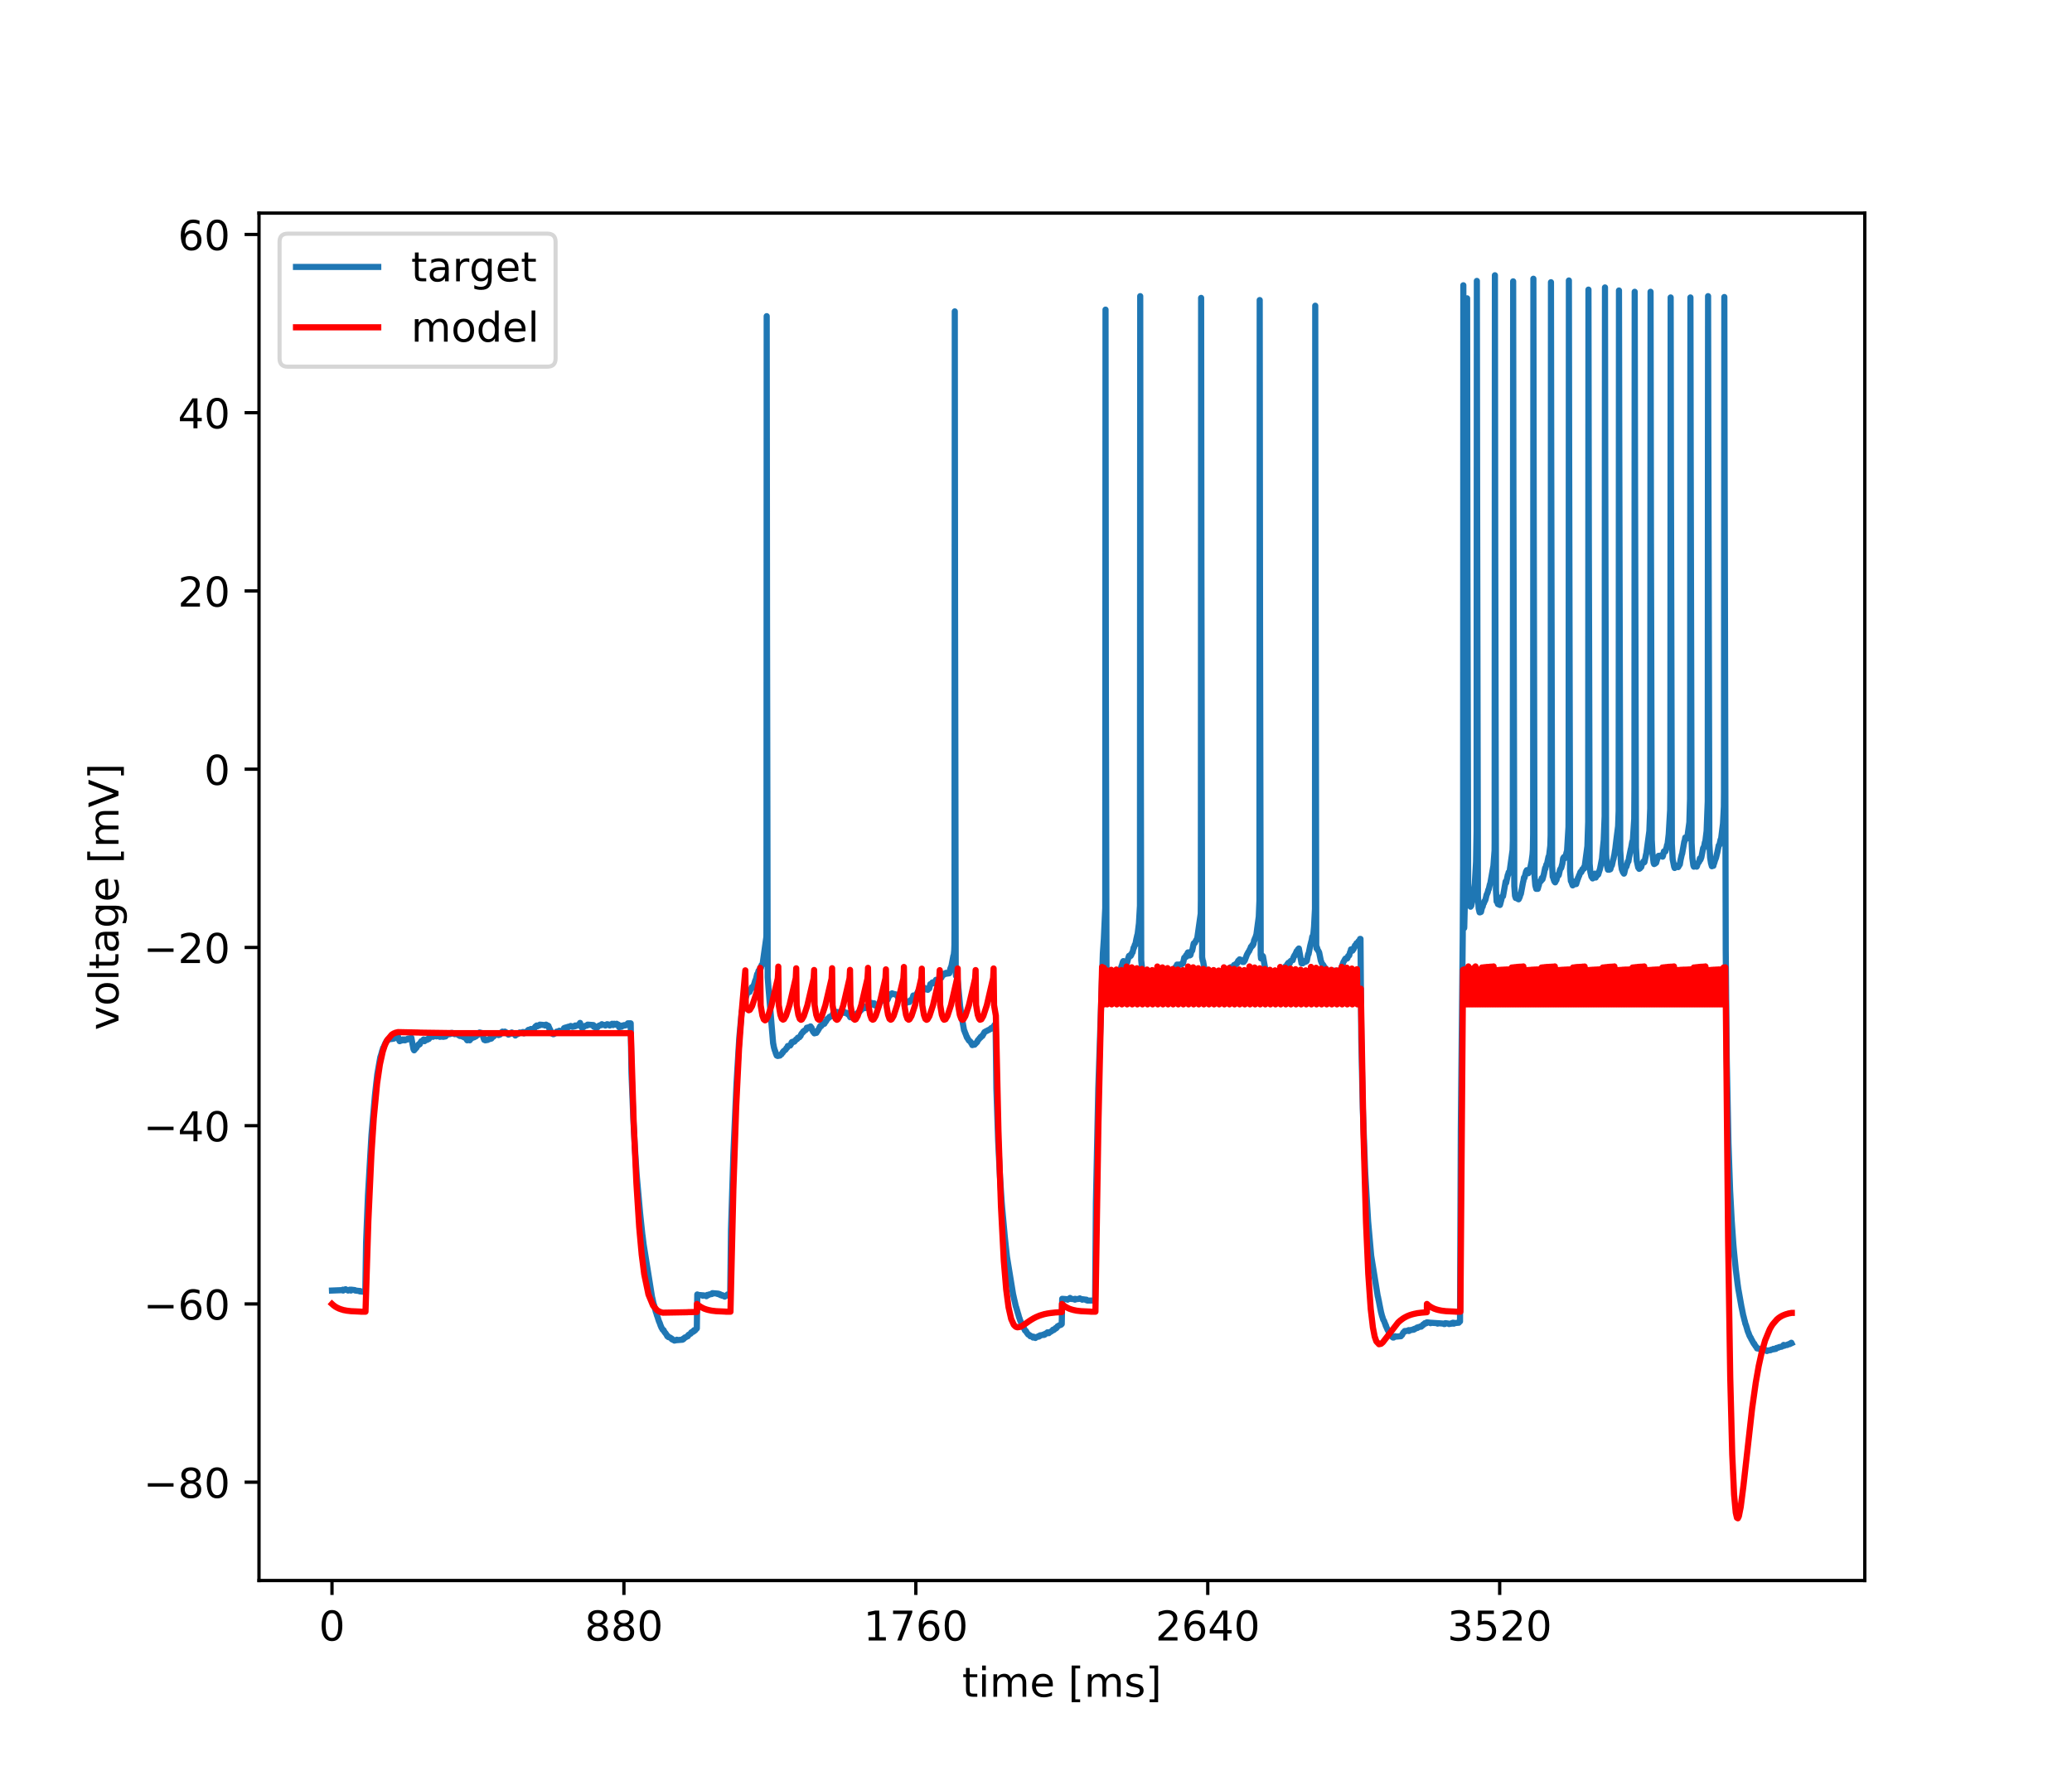 <?xml version="1.0" encoding="utf-8" standalone="no"?>
<!DOCTYPE svg PUBLIC "-//W3C//DTD SVG 1.1//EN"
  "http://www.w3.org/Graphics/SVG/1.1/DTD/svg11.dtd">
<!-- Created with matplotlib (https://matplotlib.org/) -->
<svg height="432pt" version="1.1" viewBox="0 0 504 432" width="504pt" xmlns="http://www.w3.org/2000/svg" xmlns:xlink="http://www.w3.org/1999/xlink">
 <defs>
  <style type="text/css">
*{stroke-linecap:butt;stroke-linejoin:round;}
  </style>
 </defs>
 <g id="figure_1">
  <g id="patch_1">
   <path d="M 0 432 
L 504 432 
L 504 0 
L 0 0 
z
" style="fill:#ffffff;"/>
  </g>
  <g id="axes_1">
   <g id="patch_2">
    <path d="M 63 384.48 
L 453.6 384.48 
L 453.6 51.84 
L 63 51.84 
z
" style="fill:#ffffff;"/>
   </g>
   <g id="matplotlib.axis_1">
    <g id="xtick_1">
     <g id="line2d_1">
      <defs>
       <path d="M 0 0 
L 0 3.5 
" id="m2904b1dedc" style="stroke:#000000;stroke-width:0.8;"/>
      </defs>
      <g>
       <use style="stroke:#000000;stroke-width:0.8;" x="80.755" xlink:href="#m2904b1dedc" y="384.48"/>
      </g>
     </g>
     <g id="text_1">
      <!-- 0 -->
      <defs>
       <path d="M 31.781 66.406 
Q 24.172 66.406 20.328 58.906 
Q 16.5 51.422 16.5 36.375 
Q 16.5 21.391 20.328 13.891 
Q 24.172 6.391 31.781 6.391 
Q 39.453 6.391 43.281 13.891 
Q 47.125 21.391 47.125 36.375 
Q 47.125 51.422 43.281 58.906 
Q 39.453 66.406 31.781 66.406 
z
M 31.781 74.219 
Q 44.047 74.219 50.516 64.516 
Q 56.984 54.828 56.984 36.375 
Q 56.984 17.969 50.516 8.266 
Q 44.047 -1.422 31.781 -1.422 
Q 19.531 -1.422 13.062 8.266 
Q 6.594 17.969 6.594 36.375 
Q 6.594 54.828 13.062 64.516 
Q 19.531 74.219 31.781 74.219 
z
" id="DejaVuSans-48"/>
      </defs>
      <g transform="translate(77.573 399.078)scale(0.1 -0.1)">
       <use xlink:href="#DejaVuSans-48"/>
      </g>
     </g>
    </g>
    <g id="xtick_2">
     <g id="line2d_2">
      <g>
       <use style="stroke:#000000;stroke-width:0.8;" x="151.763" xlink:href="#m2904b1dedc" y="384.48"/>
      </g>
     </g>
     <g id="text_2">
      <!-- 880 -->
      <defs>
       <path d="M 31.781 34.625 
Q 24.75 34.625 20.719 30.859 
Q 16.703 27.094 16.703 20.516 
Q 16.703 13.922 20.719 10.156 
Q 24.75 6.391 31.781 6.391 
Q 38.812 6.391 42.859 10.172 
Q 46.922 13.969 46.922 20.516 
Q 46.922 27.094 42.891 30.859 
Q 38.875 34.625 31.781 34.625 
z
M 21.922 38.812 
Q 15.578 40.375 12.031 44.719 
Q 8.5 49.078 8.5 55.328 
Q 8.5 64.062 14.719 69.141 
Q 20.953 74.219 31.781 74.219 
Q 42.672 74.219 48.875 69.141 
Q 55.078 64.062 55.078 55.328 
Q 55.078 49.078 51.531 44.719 
Q 48 40.375 41.703 38.812 
Q 48.828 37.156 52.797 32.312 
Q 56.781 27.484 56.781 20.516 
Q 56.781 9.906 50.312 4.234 
Q 43.844 -1.422 31.781 -1.422 
Q 19.734 -1.422 13.25 4.234 
Q 6.781 9.906 6.781 20.516 
Q 6.781 27.484 10.781 32.312 
Q 14.797 37.156 21.922 38.812 
z
M 18.312 54.391 
Q 18.312 48.734 21.844 45.562 
Q 25.391 42.391 31.781 42.391 
Q 38.141 42.391 41.719 45.562 
Q 45.312 48.734 45.312 54.391 
Q 45.312 60.062 41.719 63.234 
Q 38.141 66.406 31.781 66.406 
Q 25.391 66.406 21.844 63.234 
Q 18.312 60.062 18.312 54.391 
z
" id="DejaVuSans-56"/>
      </defs>
      <g transform="translate(142.219 399.078)scale(0.1 -0.1)">
       <use xlink:href="#DejaVuSans-56"/>
       <use x="63.623" xlink:href="#DejaVuSans-56"/>
       <use x="127.246" xlink:href="#DejaVuSans-48"/>
      </g>
     </g>
    </g>
    <g id="xtick_3">
     <g id="line2d_3">
      <g>
       <use style="stroke:#000000;stroke-width:0.8;" x="222.772" xlink:href="#m2904b1dedc" y="384.48"/>
      </g>
     </g>
     <g id="text_3">
      <!-- 1760 -->
      <defs>
       <path d="M 12.406 8.297 
L 28.516 8.297 
L 28.516 63.922 
L 10.984 60.406 
L 10.984 69.391 
L 28.422 72.906 
L 38.281 72.906 
L 38.281 8.297 
L 54.391 8.297 
L 54.391 0 
L 12.406 0 
z
" id="DejaVuSans-49"/>
       <path d="M 8.203 72.906 
L 55.078 72.906 
L 55.078 68.703 
L 28.609 0 
L 18.312 0 
L 43.219 64.594 
L 8.203 64.594 
z
" id="DejaVuSans-55"/>
       <path d="M 33.016 40.375 
Q 26.375 40.375 22.484 35.828 
Q 18.609 31.297 18.609 23.391 
Q 18.609 15.531 22.484 10.953 
Q 26.375 6.391 33.016 6.391 
Q 39.656 6.391 43.531 10.953 
Q 47.406 15.531 47.406 23.391 
Q 47.406 31.297 43.531 35.828 
Q 39.656 40.375 33.016 40.375 
z
M 52.594 71.297 
L 52.594 62.312 
Q 48.875 64.062 45.094 64.984 
Q 41.312 65.922 37.594 65.922 
Q 27.828 65.922 22.672 59.328 
Q 17.531 52.734 16.797 39.406 
Q 19.672 43.656 24.016 45.922 
Q 28.375 48.188 33.594 48.188 
Q 44.578 48.188 50.953 41.516 
Q 57.328 34.859 57.328 23.391 
Q 57.328 12.156 50.688 5.359 
Q 44.047 -1.422 33.016 -1.422 
Q 20.359 -1.422 13.672 8.266 
Q 6.984 17.969 6.984 36.375 
Q 6.984 53.656 15.188 63.938 
Q 23.391 74.219 37.203 74.219 
Q 40.922 74.219 44.703 73.484 
Q 48.484 72.75 52.594 71.297 
z
" id="DejaVuSans-54"/>
      </defs>
      <g transform="translate(210.047 399.078)scale(0.1 -0.1)">
       <use xlink:href="#DejaVuSans-49"/>
       <use x="63.623" xlink:href="#DejaVuSans-55"/>
       <use x="127.246" xlink:href="#DejaVuSans-54"/>
       <use x="190.869" xlink:href="#DejaVuSans-48"/>
      </g>
     </g>
    </g>
    <g id="xtick_4">
     <g id="line2d_4">
      <g>
       <use style="stroke:#000000;stroke-width:0.8;" x="293.78" xlink:href="#m2904b1dedc" y="384.48"/>
      </g>
     </g>
     <g id="text_4">
      <!-- 2640 -->
      <defs>
       <path d="M 19.188 8.297 
L 53.609 8.297 
L 53.609 0 
L 7.328 0 
L 7.328 8.297 
Q 12.938 14.109 22.625 23.891 
Q 32.328 33.688 34.812 36.531 
Q 39.547 41.844 41.422 45.531 
Q 43.312 49.219 43.312 52.781 
Q 43.312 58.594 39.234 62.25 
Q 35.156 65.922 28.609 65.922 
Q 23.969 65.922 18.812 64.312 
Q 13.672 62.703 7.812 59.422 
L 7.812 69.391 
Q 13.766 71.781 18.938 73 
Q 24.125 74.219 28.422 74.219 
Q 39.75 74.219 46.484 68.547 
Q 53.219 62.891 53.219 53.422 
Q 53.219 48.922 51.531 44.891 
Q 49.859 40.875 45.406 35.406 
Q 44.188 33.984 37.641 27.219 
Q 31.109 20.453 19.188 8.297 
z
" id="DejaVuSans-50"/>
       <path d="M 37.797 64.312 
L 12.891 25.391 
L 37.797 25.391 
z
M 35.203 72.906 
L 47.609 72.906 
L 47.609 25.391 
L 58.016 25.391 
L 58.016 17.188 
L 47.609 17.188 
L 47.609 0 
L 37.797 0 
L 37.797 17.188 
L 4.891 17.188 
L 4.891 26.703 
z
" id="DejaVuSans-52"/>
      </defs>
      <g transform="translate(281.055 399.078)scale(0.1 -0.1)">
       <use xlink:href="#DejaVuSans-50"/>
       <use x="63.623" xlink:href="#DejaVuSans-54"/>
       <use x="127.246" xlink:href="#DejaVuSans-52"/>
       <use x="190.869" xlink:href="#DejaVuSans-48"/>
      </g>
     </g>
    </g>
    <g id="xtick_5">
     <g id="line2d_5">
      <g>
       <use style="stroke:#000000;stroke-width:0.8;" x="364.789" xlink:href="#m2904b1dedc" y="384.48"/>
      </g>
     </g>
     <g id="text_5">
      <!-- 3520 -->
      <defs>
       <path d="M 40.578 39.312 
Q 47.656 37.797 51.625 33 
Q 55.609 28.219 55.609 21.188 
Q 55.609 10.406 48.188 4.484 
Q 40.766 -1.422 27.094 -1.422 
Q 22.516 -1.422 17.656 -0.516 
Q 12.797 0.391 7.625 2.203 
L 7.625 11.719 
Q 11.719 9.328 16.594 8.109 
Q 21.484 6.891 26.812 6.891 
Q 36.078 6.891 40.938 10.547 
Q 45.797 14.203 45.797 21.188 
Q 45.797 27.641 41.281 31.266 
Q 36.766 34.906 28.719 34.906 
L 20.219 34.906 
L 20.219 43.016 
L 29.109 43.016 
Q 36.375 43.016 40.234 45.922 
Q 44.094 48.828 44.094 54.297 
Q 44.094 59.906 40.109 62.906 
Q 36.141 65.922 28.719 65.922 
Q 24.656 65.922 20.016 65.031 
Q 15.375 64.156 9.812 62.312 
L 9.812 71.094 
Q 15.438 72.656 20.344 73.438 
Q 25.25 74.219 29.594 74.219 
Q 40.828 74.219 47.359 69.109 
Q 53.906 64.016 53.906 55.328 
Q 53.906 49.266 50.438 45.094 
Q 46.969 40.922 40.578 39.312 
z
" id="DejaVuSans-51"/>
       <path d="M 10.797 72.906 
L 49.516 72.906 
L 49.516 64.594 
L 19.828 64.594 
L 19.828 46.734 
Q 21.969 47.469 24.109 47.828 
Q 26.266 48.188 28.422 48.188 
Q 40.625 48.188 47.75 41.5 
Q 54.891 34.812 54.891 23.391 
Q 54.891 11.625 47.562 5.094 
Q 40.234 -1.422 26.906 -1.422 
Q 22.312 -1.422 17.547 -0.641 
Q 12.797 0.141 7.719 1.703 
L 7.719 11.625 
Q 12.109 9.234 16.797 8.062 
Q 21.484 6.891 26.703 6.891 
Q 35.156 6.891 40.078 11.328 
Q 45.016 15.766 45.016 23.391 
Q 45.016 31 40.078 35.438 
Q 35.156 39.891 26.703 39.891 
Q 22.75 39.891 18.812 39.016 
Q 14.891 38.141 10.797 36.281 
z
" id="DejaVuSans-53"/>
      </defs>
      <g transform="translate(352.064 399.078)scale(0.1 -0.1)">
       <use xlink:href="#DejaVuSans-51"/>
       <use x="63.623" xlink:href="#DejaVuSans-53"/>
       <use x="127.246" xlink:href="#DejaVuSans-50"/>
       <use x="190.869" xlink:href="#DejaVuSans-48"/>
      </g>
     </g>
    </g>
    <g id="text_6">
     <!-- time [ms] -->
     <defs>
      <path d="M 18.312 70.219 
L 18.312 54.688 
L 36.812 54.688 
L 36.812 47.703 
L 18.312 47.703 
L 18.312 18.016 
Q 18.312 11.328 20.141 9.422 
Q 21.969 7.516 27.594 7.516 
L 36.812 7.516 
L 36.812 0 
L 27.594 0 
Q 17.188 0 13.234 3.875 
Q 9.281 7.766 9.281 18.016 
L 9.281 47.703 
L 2.688 47.703 
L 2.688 54.688 
L 9.281 54.688 
L 9.281 70.219 
z
" id="DejaVuSans-116"/>
      <path d="M 9.422 54.688 
L 18.406 54.688 
L 18.406 0 
L 9.422 0 
z
M 9.422 75.984 
L 18.406 75.984 
L 18.406 64.594 
L 9.422 64.594 
z
" id="DejaVuSans-105"/>
      <path d="M 52 44.188 
Q 55.375 50.25 60.062 53.125 
Q 64.75 56 71.094 56 
Q 79.641 56 84.281 50.016 
Q 88.922 44.047 88.922 33.016 
L 88.922 0 
L 79.891 0 
L 79.891 32.719 
Q 79.891 40.578 77.094 44.375 
Q 74.312 48.188 68.609 48.188 
Q 61.625 48.188 57.562 43.547 
Q 53.516 38.922 53.516 30.906 
L 53.516 0 
L 44.484 0 
L 44.484 32.719 
Q 44.484 40.625 41.703 44.406 
Q 38.922 48.188 33.109 48.188 
Q 26.219 48.188 22.156 43.531 
Q 18.109 38.875 18.109 30.906 
L 18.109 0 
L 9.078 0 
L 9.078 54.688 
L 18.109 54.688 
L 18.109 46.188 
Q 21.188 51.219 25.484 53.609 
Q 29.781 56 35.688 56 
Q 41.656 56 45.828 52.969 
Q 50 49.953 52 44.188 
z
" id="DejaVuSans-109"/>
      <path d="M 56.203 29.594 
L 56.203 25.203 
L 14.891 25.203 
Q 15.484 15.922 20.484 11.062 
Q 25.484 6.203 34.422 6.203 
Q 39.594 6.203 44.453 7.469 
Q 49.312 8.734 54.109 11.281 
L 54.109 2.781 
Q 49.266 0.734 44.188 -0.344 
Q 39.109 -1.422 33.891 -1.422 
Q 20.797 -1.422 13.156 6.188 
Q 5.516 13.812 5.516 26.812 
Q 5.516 40.234 12.766 48.109 
Q 20.016 56 32.328 56 
Q 43.359 56 49.781 48.891 
Q 56.203 41.797 56.203 29.594 
z
M 47.219 32.234 
Q 47.125 39.594 43.094 43.984 
Q 39.062 48.391 32.422 48.391 
Q 24.906 48.391 20.391 44.141 
Q 15.875 39.891 15.188 32.172 
z
" id="DejaVuSans-101"/>
      <path id="DejaVuSans-32"/>
      <path d="M 8.594 75.984 
L 29.297 75.984 
L 29.297 69 
L 17.578 69 
L 17.578 -6.203 
L 29.297 -6.203 
L 29.297 -13.188 
L 8.594 -13.188 
z
" id="DejaVuSans-91"/>
      <path d="M 44.281 53.078 
L 44.281 44.578 
Q 40.484 46.531 36.375 47.5 
Q 32.281 48.484 27.875 48.484 
Q 21.188 48.484 17.844 46.438 
Q 14.5 44.391 14.5 40.281 
Q 14.5 37.156 16.891 35.375 
Q 19.281 33.594 26.516 31.984 
L 29.594 31.297 
Q 39.156 29.25 43.188 25.516 
Q 47.219 21.781 47.219 15.094 
Q 47.219 7.469 41.188 3.016 
Q 35.156 -1.422 24.609 -1.422 
Q 20.219 -1.422 15.453 -0.562 
Q 10.688 0.297 5.422 2 
L 5.422 11.281 
Q 10.406 8.688 15.234 7.391 
Q 20.062 6.109 24.812 6.109 
Q 31.156 6.109 34.562 8.281 
Q 37.984 10.453 37.984 14.406 
Q 37.984 18.062 35.516 20.016 
Q 33.062 21.969 24.703 23.781 
L 21.578 24.516 
Q 13.234 26.266 9.516 29.906 
Q 5.812 33.547 5.812 39.891 
Q 5.812 47.609 11.281 51.797 
Q 16.75 56 26.812 56 
Q 31.781 56 36.172 55.266 
Q 40.578 54.547 44.281 53.078 
z
" id="DejaVuSans-115"/>
      <path d="M 30.422 75.984 
L 30.422 -13.188 
L 9.719 -13.188 
L 9.719 -6.203 
L 21.391 -6.203 
L 21.391 69 
L 9.719 69 
L 9.719 75.984 
z
" id="DejaVuSans-93"/>
     </defs>
     <g transform="translate(234.038 412.757)scale(0.1 -0.1)">
      <use xlink:href="#DejaVuSans-116"/>
      <use x="39.209" xlink:href="#DejaVuSans-105"/>
      <use x="66.992" xlink:href="#DejaVuSans-109"/>
      <use x="164.404" xlink:href="#DejaVuSans-101"/>
      <use x="225.928" xlink:href="#DejaVuSans-32"/>
      <use x="257.715" xlink:href="#DejaVuSans-91"/>
      <use x="296.729" xlink:href="#DejaVuSans-109"/>
      <use x="394.141" xlink:href="#DejaVuSans-115"/>
      <use x="446.24" xlink:href="#DejaVuSans-93"/>
     </g>
    </g>
   </g>
   <g id="matplotlib.axis_2">
    <g id="ytick_1">
     <g id="line2d_6">
      <defs>
       <path d="M 0 0 
L -3.5 0 
" id="mc1b1e09d10" style="stroke:#000000;stroke-width:0.8;"/>
      </defs>
      <g>
       <use style="stroke:#000000;stroke-width:0.8;" x="63" xlink:href="#mc1b1e09d10" y="360.558"/>
      </g>
     </g>
     <g id="text_7">
      <!-- −80 -->
      <defs>
       <path d="M 10.594 35.5 
L 73.188 35.5 
L 73.188 27.203 
L 10.594 27.203 
z
" id="DejaVuSans-8722"/>
      </defs>
      <g transform="translate(34.895 364.357)scale(0.1 -0.1)">
       <use xlink:href="#DejaVuSans-8722"/>
       <use x="83.789" xlink:href="#DejaVuSans-56"/>
       <use x="147.412" xlink:href="#DejaVuSans-48"/>
      </g>
     </g>
    </g>
    <g id="ytick_2">
     <g id="line2d_7">
      <g>
       <use style="stroke:#000000;stroke-width:0.8;" x="63" xlink:href="#mc1b1e09d10" y="317.197"/>
      </g>
     </g>
     <g id="text_8">
      <!-- −60 -->
      <g transform="translate(34.895 320.996)scale(0.1 -0.1)">
       <use xlink:href="#DejaVuSans-8722"/>
       <use x="83.789" xlink:href="#DejaVuSans-54"/>
       <use x="147.412" xlink:href="#DejaVuSans-48"/>
      </g>
     </g>
    </g>
    <g id="ytick_3">
     <g id="line2d_8">
      <g>
       <use style="stroke:#000000;stroke-width:0.8;" x="63" xlink:href="#mc1b1e09d10" y="273.836"/>
      </g>
     </g>
     <g id="text_9">
      <!-- −40 -->
      <g transform="translate(34.895 277.635)scale(0.1 -0.1)">
       <use xlink:href="#DejaVuSans-8722"/>
       <use x="83.789" xlink:href="#DejaVuSans-52"/>
       <use x="147.412" xlink:href="#DejaVuSans-48"/>
      </g>
     </g>
    </g>
    <g id="ytick_4">
     <g id="line2d_9">
      <g>
       <use style="stroke:#000000;stroke-width:0.8;" x="63" xlink:href="#mc1b1e09d10" y="230.474"/>
      </g>
     </g>
     <g id="text_10">
      <!-- −20 -->
      <g transform="translate(34.895 234.274)scale(0.1 -0.1)">
       <use xlink:href="#DejaVuSans-8722"/>
       <use x="83.789" xlink:href="#DejaVuSans-50"/>
       <use x="147.412" xlink:href="#DejaVuSans-48"/>
      </g>
     </g>
    </g>
    <g id="ytick_5">
     <g id="line2d_10">
      <g>
       <use style="stroke:#000000;stroke-width:0.8;" x="63" xlink:href="#mc1b1e09d10" y="187.113"/>
      </g>
     </g>
     <g id="text_11">
      <!-- 0 -->
      <g transform="translate(49.638 190.913)scale(0.1 -0.1)">
       <use xlink:href="#DejaVuSans-48"/>
      </g>
     </g>
    </g>
    <g id="ytick_6">
     <g id="line2d_11">
      <g>
       <use style="stroke:#000000;stroke-width:0.8;" x="63" xlink:href="#mc1b1e09d10" y="143.752"/>
      </g>
     </g>
     <g id="text_12">
      <!-- 20 -->
      <g transform="translate(43.275 147.552)scale(0.1 -0.1)">
       <use xlink:href="#DejaVuSans-50"/>
       <use x="63.623" xlink:href="#DejaVuSans-48"/>
      </g>
     </g>
    </g>
    <g id="ytick_7">
     <g id="line2d_12">
      <g>
       <use style="stroke:#000000;stroke-width:0.8;" x="63" xlink:href="#mc1b1e09d10" y="100.391"/>
      </g>
     </g>
     <g id="text_13">
      <!-- 40 -->
      <g transform="translate(43.275 104.19)scale(0.1 -0.1)">
       <use xlink:href="#DejaVuSans-52"/>
       <use x="63.623" xlink:href="#DejaVuSans-48"/>
      </g>
     </g>
    </g>
    <g id="ytick_8">
     <g id="line2d_13">
      <g>
       <use style="stroke:#000000;stroke-width:0.8;" x="63" xlink:href="#mc1b1e09d10" y="57.03"/>
      </g>
     </g>
     <g id="text_14">
      <!-- 60 -->
      <g transform="translate(43.275 60.829)scale(0.1 -0.1)">
       <use xlink:href="#DejaVuSans-54"/>
       <use x="63.623" xlink:href="#DejaVuSans-48"/>
      </g>
     </g>
    </g>
    <g id="text_15">
     <!-- voltage [mV] -->
     <defs>
      <path d="M 2.984 54.688 
L 12.5 54.688 
L 29.594 8.797 
L 46.688 54.688 
L 56.203 54.688 
L 35.688 0 
L 23.484 0 
z
" id="DejaVuSans-118"/>
      <path d="M 30.609 48.391 
Q 23.391 48.391 19.188 42.75 
Q 14.984 37.109 14.984 27.297 
Q 14.984 17.484 19.156 11.844 
Q 23.344 6.203 30.609 6.203 
Q 37.797 6.203 41.984 11.859 
Q 46.188 17.531 46.188 27.297 
Q 46.188 37.016 41.984 42.703 
Q 37.797 48.391 30.609 48.391 
z
M 30.609 56 
Q 42.328 56 49.016 48.375 
Q 55.719 40.766 55.719 27.297 
Q 55.719 13.875 49.016 6.219 
Q 42.328 -1.422 30.609 -1.422 
Q 18.844 -1.422 12.172 6.219 
Q 5.516 13.875 5.516 27.297 
Q 5.516 40.766 12.172 48.375 
Q 18.844 56 30.609 56 
z
" id="DejaVuSans-111"/>
      <path d="M 9.422 75.984 
L 18.406 75.984 
L 18.406 0 
L 9.422 0 
z
" id="DejaVuSans-108"/>
      <path d="M 34.281 27.484 
Q 23.391 27.484 19.188 25 
Q 14.984 22.516 14.984 16.5 
Q 14.984 11.719 18.141 8.906 
Q 21.297 6.109 26.703 6.109 
Q 34.188 6.109 38.703 11.406 
Q 43.219 16.703 43.219 25.484 
L 43.219 27.484 
z
M 52.203 31.203 
L 52.203 0 
L 43.219 0 
L 43.219 8.297 
Q 40.141 3.328 35.547 0.953 
Q 30.953 -1.422 24.312 -1.422 
Q 15.922 -1.422 10.953 3.297 
Q 6 8.016 6 15.922 
Q 6 25.141 12.172 29.828 
Q 18.359 34.516 30.609 34.516 
L 43.219 34.516 
L 43.219 35.406 
Q 43.219 41.609 39.141 45 
Q 35.062 48.391 27.688 48.391 
Q 23 48.391 18.547 47.266 
Q 14.109 46.141 10.016 43.891 
L 10.016 52.203 
Q 14.938 54.109 19.578 55.047 
Q 24.219 56 28.609 56 
Q 40.484 56 46.344 49.844 
Q 52.203 43.703 52.203 31.203 
z
" id="DejaVuSans-97"/>
      <path d="M 45.406 27.984 
Q 45.406 37.75 41.375 43.109 
Q 37.359 48.484 30.078 48.484 
Q 22.859 48.484 18.828 43.109 
Q 14.797 37.75 14.797 27.984 
Q 14.797 18.266 18.828 12.891 
Q 22.859 7.516 30.078 7.516 
Q 37.359 7.516 41.375 12.891 
Q 45.406 18.266 45.406 27.984 
z
M 54.391 6.781 
Q 54.391 -7.172 48.188 -13.984 
Q 42 -20.797 29.203 -20.797 
Q 24.469 -20.797 20.266 -20.094 
Q 16.062 -19.391 12.109 -17.922 
L 12.109 -9.188 
Q 16.062 -11.328 19.922 -12.344 
Q 23.781 -13.375 27.781 -13.375 
Q 36.625 -13.375 41.016 -8.766 
Q 45.406 -4.156 45.406 5.172 
L 45.406 9.625 
Q 42.625 4.781 38.281 2.391 
Q 33.938 0 27.875 0 
Q 17.828 0 11.672 7.656 
Q 5.516 15.328 5.516 27.984 
Q 5.516 40.672 11.672 48.328 
Q 17.828 56 27.875 56 
Q 33.938 56 38.281 53.609 
Q 42.625 51.219 45.406 46.391 
L 45.406 54.688 
L 54.391 54.688 
z
" id="DejaVuSans-103"/>
      <path d="M 28.609 0 
L 0.781 72.906 
L 11.078 72.906 
L 34.188 11.531 
L 57.328 72.906 
L 67.578 72.906 
L 39.797 0 
z
" id="DejaVuSans-86"/>
     </defs>
     <g transform="translate(28.816 250.624)rotate(-90)scale(0.1 -0.1)">
      <use xlink:href="#DejaVuSans-118"/>
      <use x="59.18" xlink:href="#DejaVuSans-111"/>
      <use x="120.361" xlink:href="#DejaVuSans-108"/>
      <use x="148.145" xlink:href="#DejaVuSans-116"/>
      <use x="187.354" xlink:href="#DejaVuSans-97"/>
      <use x="248.633" xlink:href="#DejaVuSans-103"/>
      <use x="312.109" xlink:href="#DejaVuSans-101"/>
      <use x="373.633" xlink:href="#DejaVuSans-32"/>
      <use x="405.42" xlink:href="#DejaVuSans-91"/>
      <use x="444.434" xlink:href="#DejaVuSans-109"/>
      <use x="541.846" xlink:href="#DejaVuSans-86"/>
      <use x="610.254" xlink:href="#DejaVuSans-93"/>
     </g>
    </g>
   </g>
   <g id="line2d_14">
    <path clip-path="url(#pca26e23253)" d="M 80.755 313.936 
L 83.385 313.83 
L 83.417 313.724 
L 83.466 313.936 
L 83.482 313.83 
L 83.966 313.724 
L 84.063 313.618 
L 84.176 313.724 
L 84.547 313.83 
L 84.66 313.936 
L 84.967 313.83 
L 85.08 313.724 
L 85.338 313.83 
L 85.354 313.936 
L 85.402 313.724 
L 85.419 313.724 
L 86.322 313.83 
L 86.435 313.936 
L 87.42 314.042 
L 87.533 314.148 
L 87.581 314.042 
L 87.629 314.148 
L 88.695 314.254 
L 88.808 314.36 
L 88.856 314.254 
L 89.05 302.185 
L 89.502 290.858 
L 90.357 276.143 
L 91.196 266.51 
L 91.454 264.181 
L 91.777 261.323 
L 92.503 257.194 
L 92.536 257.088 
L 92.713 256.559 
L 92.745 256.453 
L 92.971 255.606 
L 93.02 255.5 
L 93.213 254.865 
L 93.359 254.759 
L 93.536 254.23 
L 93.601 254.124 
L 93.762 253.701 
L 93.859 253.595 
L 94.004 253.277 
L 94.214 253.171 
L 94.359 252.854 
L 95.134 252.748 
L 95.182 252.642 
L 95.231 252.748 
L 95.844 252.642 
L 95.989 252.219 
L 96.054 252.324 
L 96.086 252.219 
L 96.393 252.113 
L 96.506 252.007 
L 96.796 252.113 
L 97.006 252.854 
L 97.07 252.96 
L 97.216 253.277 
L 97.393 253.171 
L 97.425 253.065 
L 97.49 253.171 
L 97.845 253.065 
L 97.974 252.854 
L 98.265 252.96 
L 98.297 253.065 
L 98.345 252.96 
L 98.458 252.854 
L 98.507 252.96 
L 98.539 253.065 
L 98.571 252.854 
L 98.603 252.96 
L 99.12 252.854 
L 99.249 252.642 
L 99.959 252.536 
L 100.056 252.43 
L 100.572 255.183 
L 100.621 255.289 
L 100.734 255.5 
L 100.863 255.289 
L 101.024 255.183 
L 101.153 254.971 
L 101.299 254.865 
L 101.444 254.547 
L 101.557 254.442 
L 101.686 254.23 
L 101.831 254.124 
L 101.847 254.018 
L 101.928 254.124 
L 102.106 254.018 
L 102.267 253.595 
L 102.364 253.489 
L 102.493 253.277 
L 102.993 253.171 
L 103.058 252.854 
L 103.106 252.96 
L 103.251 253.277 
L 103.38 253.065 
L 103.687 252.96 
L 103.784 252.854 
L 103.881 252.96 
L 103.994 252.854 
L 104.091 252.748 
L 104.187 252.642 
L 104.3 252.748 
L 104.381 252.642 
L 104.526 252.219 
L 104.575 252.324 
L 104.623 252.219 
L 104.897 252.113 
L 105.01 252.007 
L 105.236 252.113 
L 105.317 252.219 
L 105.333 252.113 
L 106.108 252.007 
L 106.124 251.901 
L 106.172 252.113 
L 106.205 252.007 
L 106.882 252.113 
L 106.995 252.219 
L 107.705 252.113 
L 107.738 252.007 
L 107.786 252.219 
L 108.383 252.113 
L 108.512 251.901 
L 108.577 251.795 
L 108.69 251.689 
L 109.255 251.583 
L 109.335 251.477 
L 109.352 251.583 
L 109.691 251.477 
L 109.82 251.266 
L 109.916 251.372 
L 110.013 251.266 
L 110.126 251.372 
L 110.53 251.477 
L 110.61 251.583 
L 110.627 251.477 
L 111.369 251.583 
L 111.498 251.795 
L 111.837 251.901 
L 111.853 252.007 
L 111.934 251.901 
L 112.256 252.007 
L 112.321 251.901 
L 112.369 252.113 
L 112.821 252.219 
L 112.837 252.324 
L 112.87 252.113 
L 112.902 252.113 
L 113.144 252.219 
L 113.289 252.536 
L 113.37 252.642 
L 113.499 252.854 
L 113.596 252.96 
L 113.644 253.065 
L 113.693 252.96 
L 113.79 252.854 
L 113.87 252.748 
L 113.886 252.854 
L 114.161 252.96 
L 114.258 253.065 
L 114.387 252.748 
L 114.419 252.854 
L 114.484 252.748 
L 114.58 252.536 
L 114.597 252.642 
L 114.806 252.536 
L 114.919 252.43 
L 115.355 252.324 
L 115.468 252.219 
L 115.759 252.113 
L 115.888 251.901 
L 116.162 251.795 
L 116.259 251.583 
L 116.275 251.689 
L 116.356 251.583 
L 116.469 251.477 
L 116.533 251.372 
L 116.662 251.16 
L 117.017 251.266 
L 117.033 251.372 
L 117.114 251.266 
L 117.259 251.372 
L 117.437 251.901 
L 117.469 252.007 
L 117.663 252.642 
L 117.711 252.748 
L 117.792 252.96 
L 117.824 252.854 
L 117.921 252.96 
L 118.034 253.065 
L 118.647 252.96 
L 118.76 252.854 
L 119.051 252.748 
L 119.131 252.642 
L 119.148 252.748 
L 119.519 252.642 
L 119.648 252.43 
L 119.809 252.324 
L 119.922 252.219 
L 120.1 252.113 
L 120.245 251.795 
L 120.439 251.689 
L 120.552 251.583 
L 120.665 251.477 
L 120.697 251.372 
L 120.745 251.583 
L 121.116 251.689 
L 121.229 251.795 
L 121.601 251.689 
L 121.73 251.477 
L 121.81 251.372 
L 121.939 251.16 
L 122.117 251.054 
L 122.214 250.948 
L 122.343 251.16 
L 122.779 251.054 
L 122.811 250.948 
L 122.875 251.054 
L 122.924 251.16 
L 122.972 251.054 
L 123.134 251.16 
L 123.263 251.372 
L 123.553 251.477 
L 123.682 251.689 
L 123.828 251.372 
L 123.924 251.477 
L 123.941 251.583 
L 124.005 251.372 
L 124.36 251.266 
L 124.473 251.16 
L 124.683 251.266 
L 124.812 251.477 
L 125.216 251.583 
L 125.329 251.795 
L 125.361 251.901 
L 125.441 251.689 
L 125.764 251.583 
L 125.78 251.477 
L 125.861 251.583 
L 126.039 251.477 
L 126.152 251.372 
L 126.329 251.266 
L 126.426 251.16 
L 126.539 251.266 
L 127.136 251.16 
L 127.152 251.054 
L 127.233 251.16 
L 127.249 251.266 
L 127.297 251.054 
L 127.314 251.054 
L 127.394 251.16 
L 127.443 251.372 
L 127.507 251.266 
L 127.523 251.16 
L 127.604 251.266 
L 127.975 251.16 
L 128.104 250.948 
L 128.217 250.842 
L 128.33 250.736 
L 128.411 250.631 
L 128.524 250.525 
L 129.089 250.419 
L 129.137 250.313 
L 129.186 250.419 
L 129.605 250.525 
L 129.718 250.631 
L 129.831 250.525 
L 130.009 249.995 
L 130.138 249.89 
L 130.267 249.678 
L 130.525 249.572 
L 130.541 249.466 
L 130.59 249.678 
L 130.622 249.572 
L 130.67 249.678 
L 130.719 249.572 
L 131.074 249.466 
L 131.138 249.36 
L 131.171 249.466 
L 131.203 249.36 
L 131.316 249.254 
L 132.478 249.36 
L 132.591 249.466 
L 132.768 249.36 
L 132.817 249.254 
L 132.865 249.36 
L 133.269 249.466 
L 133.382 249.572 
L 133.414 249.572 
L 133.559 250.101 
L 133.591 249.995 
L 133.607 250.207 
L 133.624 250.207 
L 133.737 250.313 
L 133.785 250.419 
L 133.93 250.736 
L 133.979 250.842 
L 134.156 251.372 
L 134.269 251.266 
L 134.431 251.372 
L 134.56 251.583 
L 134.624 251.477 
L 134.656 251.583 
L 134.818 251.477 
L 134.931 251.372 
L 135.302 251.266 
L 135.415 250.948 
L 135.431 251.054 
L 135.818 250.948 
L 135.835 250.842 
L 135.867 251.054 
L 135.915 250.948 
L 136.044 250.842 
L 136.06 250.736 
L 136.141 250.842 
L 136.884 250.736 
L 137.029 250.419 
L 137.158 250.313 
L 137.206 250.101 
L 137.255 250.313 
L 137.368 250.207 
L 137.432 249.995 
L 137.465 250.207 
L 137.69 250.101 
L 137.82 249.89 
L 137.916 249.995 
L 138.013 250.101 
L 138.158 249.784 
L 138.707 249.678 
L 138.82 249.572 
L 139.127 249.678 
L 139.24 249.784 
L 139.772 249.678 
L 139.901 249.466 
L 139.998 249.572 
L 140.095 249.466 
L 140.111 249.572 
L 140.192 249.466 
L 140.757 249.36 
L 140.886 249.149 
L 140.967 249.043 
L 141.096 248.831 
L 141.322 249.678 
L 141.402 249.784 
L 141.531 249.995 
L 141.903 249.89 
L 142.016 249.784 
L 142.145 249.678 
L 142.258 249.572 
L 142.806 249.466 
L 142.935 249.254 
L 144.339 249.36 
L 144.469 249.784 
L 144.485 249.678 
L 144.582 249.572 
L 144.727 249.89 
L 145.05 249.995 
L 145.082 250.101 
L 145.146 249.995 
L 145.34 249.89 
L 145.469 249.678 
L 145.647 249.572 
L 145.76 249.466 
L 146.308 249.36 
L 146.389 249.149 
L 146.421 249.254 
L 147.244 249.36 
L 147.26 249.466 
L 147.341 249.36 
L 147.551 249.254 
L 147.664 249.149 
L 148.18 249.254 
L 148.309 249.466 
L 148.374 249.36 
L 148.487 249.254 
L 148.874 249.149 
L 148.89 249.043 
L 148.971 249.149 
L 149.1 249.254 
L 149.116 249.36 
L 149.165 249.149 
L 149.197 249.254 
L 149.294 249.149 
L 149.407 249.043 
L 149.697 249.149 
L 149.81 249.254 
L 149.972 249.254 
L 150.004 249.043 
L 150.085 249.149 
L 150.407 249.254 
L 150.601 249.89 
L 150.746 249.572 
L 151.085 249.678 
L 151.15 249.784 
L 151.182 249.678 
L 151.36 249.572 
L 151.376 249.466 
L 151.456 249.572 
L 151.811 249.466 
L 151.844 249.36 
L 151.908 249.466 
L 152.425 249.36 
L 152.554 249.149 
L 152.651 249.043 
L 152.715 248.937 
L 152.747 249.043 
L 152.764 249.149 
L 152.812 248.937 
L 152.828 248.937 
L 153.409 248.937 
L 153.603 261.005 
L 154.055 272.226 
L 154.426 279.107 
L 154.862 285.671 
L 154.975 287.047 
L 155.685 294.987 
L 155.894 296.998 
L 156.266 300.492 
L 156.282 300.492 
L 156.556 302.715 
L 158.622 315.63 
L 158.67 315.736 
L 158.993 317.218 
L 159.058 317.324 
L 159.3 318.276 
L 159.332 318.382 
L 159.558 319.229 
L 159.622 319.335 
L 159.832 320.076 
L 159.897 320.182 
L 160.09 320.817 
L 160.123 320.923 
L 160.3 321.452 
L 160.349 321.558 
L 160.494 321.876 
L 160.526 321.982 
L 160.704 322.511 
L 160.768 322.617 
L 160.93 323.04 
L 161.043 323.146 
L 161.188 323.464 
L 161.414 323.57 
L 161.559 323.887 
L 161.64 323.993 
L 161.769 324.205 
L 161.898 324.311 
L 162.027 324.522 
L 162.092 324.628 
L 162.221 324.84 
L 162.285 324.946 
L 162.317 325.052 
L 162.382 324.946 
L 162.463 325.052 
L 162.592 325.263 
L 162.995 325.369 
L 163.108 325.475 
L 163.318 325.581 
L 163.431 325.793 
L 163.463 325.687 
L 163.528 325.793 
L 163.641 325.898 
L 163.931 326.004 
L 164.044 326.11 
L 164.545 326.004 
L 164.625 325.898 
L 164.641 326.004 
L 165.997 325.898 
L 166.126 325.687 
L 166.207 325.793 
L 166.223 325.687 
L 166.433 325.581 
L 166.562 325.369 
L 166.901 325.263 
L 167.014 325.157 
L 167.304 325.052 
L 167.449 324.734 
L 167.659 324.628 
L 167.772 324.522 
L 168.014 324.416 
L 168.16 324.099 
L 168.45 323.993 
L 168.563 323.887 
L 168.579 323.993 
L 168.628 323.781 
L 168.644 323.887 
L 168.757 323.781 
L 168.837 323.675 
L 168.853 323.57 
L 168.886 323.781 
L 168.934 323.675 
L 169.128 323.57 
L 169.257 323.358 
L 169.418 323.252 
L 169.499 323.146 
L 169.612 314.889 
L 169.709 314.995 
L 169.725 315.101 
L 169.806 314.995 
L 170.951 315.101 
L 170.968 315.206 
L 171.048 315.101 
L 171.791 315.206 
L 171.823 315.312 
L 171.887 315.206 
L 171.952 315.101 
L 172.049 314.995 
L 172.162 315.101 
L 172.388 314.995 
L 172.501 314.889 
L 173.162 314.783 
L 173.292 314.571 
L 174.518 314.677 
L 174.583 314.783 
L 174.615 314.677 
L 175.018 314.783 
L 175.147 314.995 
L 175.26 314.889 
L 175.39 314.995 
L 175.406 315.101 
L 175.486 314.995 
L 175.615 315.101 
L 175.712 315.206 
L 175.825 315.101 
L 175.938 315.206 
L 176.164 315.312 
L 176.277 315.418 
L 176.39 315.312 
L 176.664 315.206 
L 176.777 315.101 
L 176.939 314.995 
L 176.971 314.889 
L 177.019 315.101 
L 177.036 314.995 
L 177.617 314.995 
L 177.81 299.221 
L 178.391 280.695 
L 179.15 263.652 
L 179.828 252.43 
L 180.392 246.396 
L 180.86 243.961 
L 180.877 243.961 
L 181.022 243.432 
L 181.183 243.009 
L 181.312 242.903 
L 181.474 242.479 
L 181.506 242.373 
L 181.7 241.738 
L 181.764 241.632 
L 181.893 241.421 
L 182.329 241.315 
L 182.474 240.997 
L 182.506 240.891 
L 182.636 240.68 
L 182.716 240.574 
L 182.878 240.15 
L 182.926 240.256 
L 182.975 240.362 
L 183.023 240.256 
L 183.104 240.15 
L 183.233 239.939 
L 183.281 239.833 
L 183.443 239.409 
L 183.475 239.303 
L 183.668 238.668 
L 183.701 238.562 
L 183.846 238.245 
L 183.894 238.139 
L 184.169 236.974 
L 184.314 236.869 
L 184.524 236.127 
L 184.814 236.022 
L 184.927 235.386 
L 184.976 235.598 
L 185.072 235.492 
L 185.25 234.751 
L 185.266 234.857 
L 185.347 234.751 
L 185.492 234.434 
L 185.524 234.328 
L 186.412 227.976 
L 186.428 227.341 
L 186.444 220.778 
L 186.493 76.911 
L 186.573 152.179 
L 186.735 237.715 
L 186.945 240.468 
L 188.058 253.806 
L 188.074 253.806 
L 188.252 254.759 
L 188.462 255.5 
L 188.526 255.606 
L 188.72 256.241 
L 188.768 256.347 
L 188.93 256.771 
L 189.026 256.665 
L 189.155 256.876 
L 189.72 256.771 
L 189.849 256.559 
L 190.091 256.453 
L 190.221 256.241 
L 190.285 256.135 
L 190.414 255.924 
L 190.43 256.03 
L 190.495 255.818 
L 190.592 255.712 
L 190.705 255.606 
L 190.898 255.5 
L 191.011 255.394 
L 191.14 255.289 
L 191.286 254.971 
L 191.463 254.865 
L 191.625 254.442 
L 192.206 254.336 
L 192.335 254.124 
L 192.415 254.018 
L 192.545 253.595 
L 192.561 253.701 
L 192.609 253.595 
L 192.625 253.489 
L 192.706 253.595 
L 192.835 253.489 
L 192.9 253.383 
L 192.932 253.489 
L 193.238 253.383 
L 193.368 253.171 
L 193.513 253.065 
L 193.642 252.854 
L 193.916 252.748 
L 194.062 252.43 
L 194.449 252.324 
L 194.578 252.113 
L 194.723 252.007 
L 194.885 251.583 
L 194.981 251.477 
L 195.111 251.266 
L 195.272 251.16 
L 195.353 250.948 
L 195.385 251.054 
L 195.466 250.948 
L 195.595 250.736 
L 195.885 250.631 
L 195.998 250.525 
L 196.095 250.419 
L 196.256 249.995 
L 196.353 250.101 
L 196.45 249.995 
L 196.547 250.101 
L 196.676 249.89 
L 197.144 249.784 
L 197.16 249.678 
L 197.225 249.89 
L 197.402 249.995 
L 197.58 250.631 
L 197.628 250.525 
L 197.66 250.736 
L 197.725 250.842 
L 197.822 251.054 
L 197.838 250.948 
L 197.951 251.054 
L 198.096 251.372 
L 198.467 251.266 
L 198.483 251.16 
L 198.564 251.266 
L 198.645 251.16 
L 198.79 250.842 
L 198.935 250.736 
L 199.081 250.419 
L 199.193 250.313 
L 199.355 249.89 
L 199.419 249.784 
L 199.549 249.572 
L 199.662 249.678 
L 199.791 249.572 
L 199.92 249.36 
L 199.984 249.254 
L 200.049 249.043 
L 200.097 249.149 
L 200.517 249.043 
L 200.662 248.619 
L 200.71 248.725 
L 200.759 248.619 
L 200.872 248.513 
L 201.001 248.302 
L 201.066 248.196 
L 201.211 247.878 
L 201.372 247.772 
L 201.485 247.666 
L 201.647 247.561 
L 201.776 247.349 
L 202.131 247.243 
L 202.195 247.137 
L 202.227 247.243 
L 202.357 247.137 
L 202.486 246.925 
L 202.55 246.82 
L 202.712 246.396 
L 202.97 246.29 
L 203.099 246.079 
L 203.728 246.184 
L 203.793 246.396 
L 203.841 246.29 
L 204.083 246.396 
L 204.148 246.502 
L 204.18 246.396 
L 204.632 246.29 
L 204.729 246.079 
L 204.745 246.184 
L 204.81 246.079 
L 204.939 245.867 
L 205.019 245.973 
L 205.116 246.079 
L 205.165 245.973 
L 205.197 246.184 
L 205.213 246.079 
L 205.261 246.184 
L 205.358 246.396 
L 205.374 246.29 
L 206.052 246.396 
L 206.198 246.714 
L 206.456 246.82 
L 206.585 247.031 
L 206.666 247.137 
L 206.811 247.455 
L 207.343 247.349 
L 207.359 247.243 
L 207.44 247.349 
L 207.666 247.455 
L 207.682 247.561 
L 207.763 247.455 
L 208.021 247.349 
L 208.15 247.137 
L 208.199 247.031 
L 208.36 246.608 
L 208.473 246.502 
L 208.586 246.396 
L 208.925 246.29 
L 209.054 246.079 
L 209.215 245.973 
L 209.344 245.761 
L 209.538 245.655 
L 209.683 245.337 
L 209.716 245.232 
L 209.845 245.02 
L 210.055 244.914 
L 210.119 244.808 
L 210.151 244.914 
L 210.264 245.02 
L 210.393 245.232 
L 211.055 245.126 
L 211.2 244.808 
L 211.329 244.702 
L 211.459 244.491 
L 211.652 244.385 
L 211.749 244.279 
L 211.781 244.385 
L 211.83 244.173 
L 211.846 244.279 
L 211.991 243.961 
L 212.169 244.067 
L 212.314 244.385 
L 212.411 244.279 
L 212.475 244.067 
L 212.508 244.173 
L 212.556 244.279 
L 212.588 244.173 
L 212.637 244.067 
L 212.685 244.173 
L 212.846 244.596 
L 213.185 244.491 
L 213.218 244.385 
L 213.266 244.596 
L 213.557 244.491 
L 213.653 244.385 
L 213.75 244.491 
L 213.928 243.961 
L 214.025 243.855 
L 214.073 243.644 
L 214.138 243.75 
L 214.283 243.644 
L 214.396 243.538 
L 214.589 243.432 
L 214.719 243.22 
L 214.848 243.326 
L 214.88 243.432 
L 214.928 243.22 
L 215.203 243.114 
L 215.316 243.009 
L 215.493 243.114 
L 215.558 243.22 
L 215.59 243.114 
L 215.751 243.22 
L 215.768 243.326 
L 215.848 243.22 
L 215.945 243.114 
L 216.123 242.585 
L 216.187 242.479 
L 216.3 242.162 
L 216.316 242.267 
L 216.461 242.162 
L 216.607 241.844 
L 216.623 241.95 
L 216.704 241.844 
L 216.929 241.738 
L 216.978 241.632 
L 217.026 241.738 
L 217.042 241.844 
L 217.123 241.738 
L 217.704 241.844 
L 217.817 241.95 
L 218.204 241.95 
L 218.35 242.479 
L 218.656 242.373 
L 218.769 242.267 
L 218.963 242.373 
L 219.027 242.267 
L 219.076 242.479 
L 219.14 242.373 
L 219.173 242.479 
L 219.512 242.585 
L 219.641 242.797 
L 219.915 242.903 
L 220.125 243.644 
L 220.206 243.75 
L 220.351 244.067 
L 220.48 243.855 
L 221.125 243.75 
L 221.142 243.644 
L 221.222 243.75 
L 221.271 243.644 
L 221.416 243.326 
L 221.723 243.22 
L 221.852 243.009 
L 221.9 243.009 
L 222.029 242.585 
L 222.078 242.479 
L 222.158 242.162 
L 222.207 242.267 
L 222.739 242.162 
L 222.868 241.95 
L 222.917 241.844 
L 223.046 241.632 
L 223.143 241.526 
L 223.288 241.209 
L 223.385 241.103 
L 223.514 240.891 
L 223.627 240.785 
L 223.837 240.044 
L 223.982 239.939 
L 224.046 239.727 
L 224.095 239.833 
L 224.256 240.256 
L 224.321 240.15 
L 224.385 240.044 
L 224.418 240.15 
L 224.498 240.256 
L 224.514 240.362 
L 224.579 240.256 
L 224.595 240.15 
L 224.644 240.362 
L 224.66 240.362 
L 224.74 240.468 
L 224.87 240.68 
L 225.128 240.574 
L 225.241 240.468 
L 225.289 240.574 
L 225.305 240.68 
L 225.354 240.468 
L 225.37 240.468 
L 225.547 240.574 
L 225.676 240.785 
L 225.741 240.68 
L 225.854 240.574 
L 226.031 240.468 
L 226.29 239.409 
L 226.661 239.303 
L 226.806 238.986 
L 227.064 239.092 
L 227.097 239.197 
L 227.145 239.092 
L 227.258 238.88 
L 227.371 239.092 
L 227.548 238.562 
L 227.661 238.456 
L 227.678 238.351 
L 227.758 238.456 
L 227.855 238.668 
L 227.871 238.562 
L 228.049 238.456 
L 228.097 238.351 
L 228.146 238.456 
L 228.42 238.351 
L 228.533 238.245 
L 228.565 238.139 
L 228.694 237.927 
L 228.823 237.821 
L 228.872 237.61 
L 228.92 237.715 
L 229.001 237.821 
L 229.017 237.715 
L 229.098 237.61 
L 229.243 237.292 
L 229.308 237.186 
L 229.453 236.869 
L 229.63 236.974 
L 229.646 237.08 
L 229.711 236.869 
L 230.082 236.763 
L 230.098 236.657 
L 230.163 236.869 
L 230.905 236.763 
L 231.18 235.598 
L 231.228 235.492 
L 231.389 235.069 
L 231.438 234.963 
L 231.922 232.422 
L 232.003 232.316 
L 232.116 231.152 
L 232.164 229.776 
L 232.18 225.859 
L 232.245 75.747 
L 232.309 146.039 
L 232.471 236.551 
L 232.535 237.398 
L 232.6 237.186 
L 232.745 236.869 
L 233.035 239.409 
L 233.552 244.914 
L 233.584 245.02 
L 233.826 246.82 
L 234.504 250.631 
L 234.585 250.736 
L 234.762 251.266 
L 234.827 251.372 
L 234.988 251.795 
L 235.021 251.901 
L 235.182 252.324 
L 235.198 252.219 
L 235.23 252.43 
L 235.263 252.43 
L 235.359 252.536 
L 235.505 252.854 
L 235.601 252.96 
L 235.731 253.171 
L 235.908 253.277 
L 236.021 253.383 
L 236.118 253.489 
L 236.263 253.806 
L 236.279 253.701 
L 236.344 253.806 
L 236.505 254.23 
L 236.876 254.124 
L 237.006 253.912 
L 237.07 254.124 
L 237.118 254.018 
L 237.231 253.912 
L 237.393 253.806 
L 237.522 253.595 
L 237.683 253.489 
L 237.845 253.065 
L 237.958 252.96 
L 238.071 252.854 
L 238.167 252.748 
L 238.297 252.536 
L 238.474 252.43 
L 238.555 252.219 
L 238.587 252.324 
L 238.668 252.219 
L 238.781 252.113 
L 238.845 252.007 
L 238.942 251.901 
L 238.958 252.007 
L 239.023 251.795 
L 239.152 251.689 
L 239.297 251.372 
L 239.362 251.266 
L 239.491 251.054 
L 239.733 250.948 
L 239.846 250.842 
L 240.152 250.736 
L 240.265 250.631 
L 240.572 250.525 
L 240.685 250.419 
L 240.959 250.313 
L 241.089 250.101 
L 241.46 249.995 
L 241.589 249.784 
L 241.718 249.678 
L 241.847 249.466 
L 241.895 249.36 
L 242.008 249.254 
L 242.17 249.36 
L 242.363 264.816 
L 242.799 277.625 
L 243.235 286.2 
L 243.654 292.446 
L 243.767 293.822 
L 244.397 300.703 
L 244.607 302.715 
L 244.946 305.785 
L 246.43 314.889 
L 246.463 314.995 
L 246.769 316.371 
L 246.801 316.477 
L 247.108 317.853 
L 247.173 317.959 
L 247.382 318.7 
L 247.415 318.806 
L 247.625 319.547 
L 247.673 319.653 
L 247.899 320.5 
L 247.963 320.605 
L 248.157 321.241 
L 248.222 321.346 
L 248.383 321.77 
L 248.464 321.876 
L 248.641 322.405 
L 248.722 322.511 
L 248.867 322.828 
L 248.996 322.934 
L 249.142 323.252 
L 249.19 323.358 
L 249.335 323.675 
L 249.545 323.781 
L 249.674 323.993 
L 249.722 324.099 
L 249.852 324.311 
L 249.965 324.416 
L 250.094 324.628 
L 250.384 324.734 
L 250.497 324.84 
L 250.594 324.946 
L 250.61 325.052 
L 250.691 324.946 
L 250.884 325.052 
L 250.997 325.157 
L 251.256 325.263 
L 251.272 325.369 
L 251.336 325.263 
L 251.369 325.157 
L 251.433 325.263 
L 251.837 325.369 
L 251.853 325.475 
L 251.933 325.369 
L 252.046 325.263 
L 252.547 325.157 
L 252.563 325.052 
L 252.644 325.157 
L 252.853 325.052 
L 252.982 324.84 
L 253.725 324.734 
L 253.822 324.628 
L 253.935 324.734 
L 254.177 324.628 
L 254.306 324.416 
L 254.742 324.311 
L 254.79 324.099 
L 254.838 324.311 
L 255.016 324.205 
L 255.032 324.099 
L 255.097 324.311 
L 255.113 324.205 
L 255.355 324.099 
L 255.468 323.993 
L 255.71 323.887 
L 255.823 323.781 
L 256 323.675 
L 256.129 323.464 
L 256.242 323.57 
L 256.42 323.464 
L 256.549 323.252 
L 256.775 323.146 
L 256.791 323.04 
L 256.872 323.146 
L 256.969 323.04 
L 257.082 322.934 
L 257.13 322.828 
L 257.259 322.617 
L 257.517 322.511 
L 257.63 322.405 
L 258.018 322.299 
L 258.147 322.087 
L 258.163 322.193 
L 258.244 322.087 
L 258.26 322.087 
L 258.373 315.947 
L 259.648 316.053 
L 259.68 316.159 
L 259.744 316.053 
L 260.245 315.947 
L 260.277 315.736 
L 260.341 315.947 
L 261.423 316.053 
L 261.471 316.159 
L 261.503 316.053 
L 261.52 315.947 
L 261.6 316.053 
L 262.617 315.947 
L 262.649 315.842 
L 262.714 315.947 
L 263.23 316.053 
L 263.246 316.159 
L 263.327 316.053 
L 264.166 316.159 
L 264.215 316.265 
L 264.263 316.159 
L 264.392 316.265 
L 264.505 316.371 
L 266.377 316.371 
L 266.571 292.658 
L 267.152 264.816 
L 268.265 231.893 
L 268.507 228.4 
L 268.846 220.883 
L 268.911 75.323 
L 268.992 168.058 
L 269.153 237.504 
L 269.185 237.821 
L 269.234 237.398 
L 269.395 236.551 
L 269.573 237.08 
L 269.605 237.186 
L 269.799 237.821 
L 269.815 237.715 
L 269.863 238.033 
L 269.944 238.139 
L 270.089 238.456 
L 270.283 238.562 
L 270.396 238.774 
L 270.525 238.562 
L 270.654 238.562 
L 270.783 238.88 
L 270.799 238.986 
L 270.88 238.88 
L 271.009 238.668 
L 271.154 238.774 
L 271.219 238.986 
L 271.267 238.88 
L 271.429 238.456 
L 271.445 238.562 
L 271.525 238.456 
L 271.638 238.351 
L 271.703 238.245 
L 271.897 237.61 
L 272.009 237.504 
L 272.284 236.339 
L 272.3 236.445 
L 272.381 236.339 
L 272.445 236.339 
L 272.59 235.81 
L 272.816 234.963 
L 272.881 234.857 
L 273.091 234.116 
L 273.123 234.01 
L 273.252 233.799 
L 273.301 233.904 
L 273.462 234.328 
L 273.526 234.434 
L 273.672 234.751 
L 273.801 234.857 
L 273.865 234.963 
L 273.882 234.857 
L 274.075 234.222 
L 274.172 234.116 
L 274.414 233.163 
L 274.446 233.057 
L 274.624 232.528 
L 274.705 232.634 
L 274.753 232.74 
L 274.785 232.528 
L 274.801 232.634 
L 274.866 232.528 
L 274.947 232.316 
L 274.963 232.422 
L 275.043 232.528 
L 275.06 232.422 
L 275.173 232.316 
L 275.35 231.787 
L 275.495 231.681 
L 275.754 230.517 
L 275.802 230.623 
L 275.834 230.517 
L 276.028 229.882 
L 276.06 229.776 
L 276.141 229.882 
L 276.189 229.564 
L 276.222 229.458 
L 276.399 228.505 
L 276.641 227.447 
L 276.657 227.553 
L 276.706 227.341 
L 277.045 224.589 
L 277.287 220.354 
L 277.351 72.041 
L 277.432 152.285 
L 277.593 233.587 
L 277.755 235.175 
L 278.207 238.774 
L 278.449 240.68 
L 278.481 240.785 
L 278.868 242.797 
L 278.901 242.691 
L 278.933 242.903 
L 278.949 242.903 
L 279.094 243.22 
L 279.159 243.326 
L 279.288 243.538 
L 279.32 243.644 
L 279.433 243.75 
L 279.691 243.644 
L 279.837 243.326 
L 280.014 243.22 
L 280.224 242.479 
L 280.547 242.373 
L 280.643 242.267 
L 280.66 242.373 
L 280.74 242.267 
L 280.805 242.162 
L 280.821 242.056 
L 280.886 242.267 
L 280.902 242.162 
L 281.079 242.056 
L 281.192 241.95 
L 281.563 241.844 
L 281.709 241.526 
L 281.789 241.632 
L 281.805 241.526 
L 282.241 241.421 
L 282.37 241.209 
L 282.483 241.103 
L 282.612 240.891 
L 282.951 240.785 
L 283.096 240.468 
L 283.403 240.362 
L 283.532 240.15 
L 283.855 240.044 
L 284 239.727 
L 284.049 239.621 
L 284.21 239.197 
L 284.242 239.092 
L 284.388 238.774 
L 284.484 238.668 
L 284.71 237.821 
L 284.904 237.715 
L 285.033 237.504 
L 285.065 237.398 
L 285.259 236.763 
L 285.307 236.657 
L 285.42 236.551 
L 285.469 236.445 
L 285.662 235.81 
L 285.679 235.916 
L 285.743 235.704 
L 285.824 235.598 
L 285.985 235.175 
L 286.147 235.069 
L 286.308 234.645 
L 286.437 234.857 
L 286.518 234.751 
L 286.55 234.645 
L 286.599 234.751 
L 286.711 234.857 
L 286.744 234.751 
L 286.857 234.645 
L 287.486 234.54 
L 287.583 234.328 
L 287.599 234.434 
L 287.76 234.328 
L 288.067 232.952 
L 288.341 232.846 
L 288.487 232.422 
L 288.567 232.74 
L 288.616 232.634 
L 288.809 231.999 
L 288.842 231.893 
L 288.971 231.681 
L 289.132 232.105 
L 289.245 232.211 
L 289.374 232.422 
L 289.568 232.316 
L 289.81 231.364 
L 289.988 231.258 
L 290.343 229.564 
L 290.359 229.67 
L 290.391 229.458 
L 290.439 229.564 
L 290.552 229.458 
L 290.665 229.352 
L 290.698 229.246 
L 290.843 228.929 
L 290.907 228.823 
L 291.004 228.611 
L 291.02 228.717 
L 291.053 228.611 
L 291.198 228.294 
L 291.23 228.188 
L 292.069 222.26 
L 292.102 218.978 
L 292.166 72.465 
L 292.231 137.041 
L 292.408 232.846 
L 292.554 233.693 
L 292.634 233.799 
L 293.377 238.033 
L 293.425 238.139 
L 293.78 239.833 
L 293.845 239.939 
L 294.054 240.785 
L 294.071 240.68 
L 294.119 240.891 
L 294.135 240.891 
L 294.248 240.997 
L 294.377 241.209 
L 294.49 241.103 
L 294.668 241.209 
L 294.813 241.526 
L 294.877 241.632 
L 294.99 241.738 
L 295.12 241.844 
L 295.216 241.95 
L 295.345 241.738 
L 295.571 241.632 
L 295.733 241.209 
L 295.797 241.103 
L 295.926 240.891 
L 295.991 240.785 
L 296.12 240.574 
L 296.201 240.468 
L 296.378 239.939 
L 296.556 239.833 
L 296.572 239.727 
L 296.653 239.833 
L 296.83 240.362 
L 297.347 240.256 
L 297.508 239.833 
L 297.718 239.727 
L 297.928 238.986 
L 298.041 238.88 
L 298.154 238.562 
L 298.17 238.668 
L 298.234 238.562 
L 298.444 237.821 
L 298.525 237.715 
L 298.638 237.504 
L 298.654 237.61 
L 298.702 237.398 
L 298.718 237.398 
L 298.977 236.339 
L 299.057 236.233 
L 299.267 235.492 
L 299.315 235.386 
L 299.348 235.281 
L 299.412 235.386 
L 299.913 235.281 
L 300.042 235.069 
L 300.074 234.963 
L 300.171 234.751 
L 300.187 234.857 
L 300.219 234.963 
L 300.268 234.751 
L 300.542 234.645 
L 300.671 234.434 
L 300.736 234.54 
L 300.768 234.434 
L 300.962 234.328 
L 301.139 233.799 
L 301.155 233.904 
L 301.204 233.693 
L 301.22 233.693 
L 301.397 233.587 
L 301.526 233.375 
L 301.817 233.481 
L 301.93 233.587 
L 302.14 233.693 
L 302.285 234.01 
L 302.398 233.904 
L 302.511 234.01 
L 302.672 233.481 
L 302.753 233.693 
L 302.785 233.587 
L 302.85 233.481 
L 303.027 232.952 
L 303.092 232.846 
L 303.269 232.316 
L 303.334 232.211 
L 303.479 231.893 
L 303.576 231.787 
L 303.721 231.47 
L 303.85 231.364 
L 304.012 230.94 
L 304.109 230.834 
L 304.286 230.305 
L 304.528 230.199 
L 304.609 229.882 
L 304.657 229.987 
L 304.722 229.987 
L 304.819 229.564 
L 304.851 229.67 
L 304.899 229.67 
L 305.061 228.717 
L 305.109 228.823 
L 305.125 228.717 
L 305.271 228.188 
L 305.367 228.082 
L 305.561 227.447 
L 305.609 227.341 
L 306.19 223.001 
L 306.352 219.084 
L 306.416 72.994 
L 306.497 152.602 
L 306.658 232.316 
L 306.739 233.163 
L 306.788 232.952 
L 306.933 232.528 
L 306.949 232.634 
L 306.997 232.422 
L 307.03 232.528 
L 307.207 232.634 
L 307.82 236.022 
L 307.869 236.127 
L 308.046 236.657 
L 308.111 236.763 
L 308.305 237.927 
L 308.466 238.351 
L 308.789 238.245 
L 308.885 238.139 
L 308.998 238.245 
L 309.095 238.351 
L 309.224 238.562 
L 309.337 238.456 
L 309.466 238.562 
L 309.579 238.668 
L 309.709 238.456 
L 309.757 238.351 
L 309.789 238.245 
L 309.854 238.351 
L 310.112 238.456 
L 310.225 238.562 
L 310.499 238.456 
L 310.628 238.245 
L 310.967 238.139 
L 311.096 237.927 
L 311.161 237.821 
L 311.322 237.398 
L 311.355 237.292 
L 311.532 236.763 
L 311.564 236.657 
L 311.71 236.339 
L 311.919 236.233 
L 312.032 236.127 
L 312.307 236.022 
L 312.468 235.598 
L 312.533 235.492 
L 312.694 235.069 
L 312.904 234.963 
L 313.033 234.751 
L 313.081 234.645 
L 313.211 234.434 
L 313.356 234.328 
L 313.372 234.222 
L 313.453 234.328 
L 313.679 234.222 
L 313.743 234.328 
L 313.824 233.904 
L 313.937 233.799 
L 314.05 233.693 
L 314.437 233.587 
L 314.647 232.846 
L 314.744 232.74 
L 314.857 232.422 
L 314.873 232.528 
L 314.986 232.422 
L 315.163 231.893 
L 315.244 231.787 
L 315.405 231.364 
L 315.599 231.258 
L 315.728 230.94 
L 315.744 231.046 
L 315.825 230.94 
L 315.938 230.729 
L 316.583 234.328 
L 316.793 234.222 
L 316.809 234.116 
L 316.874 234.222 
L 316.89 234.328 
L 316.938 234.116 
L 316.955 234.116 
L 317.164 234.01 
L 317.277 233.799 
L 317.407 234.01 
L 317.713 233.904 
L 317.826 233.799 
L 317.875 233.693 
L 318.197 232.105 
L 318.213 232.211 
L 318.262 231.999 
L 318.294 232.105 
L 318.714 229.987 
L 318.746 229.882 
L 318.988 228.929 
L 319.02 228.929 
L 319.198 227.87 
L 319.311 227.87 
L 319.472 227.129 
L 319.634 225.435 
L 319.86 221.095 
L 319.892 149.85 
L 319.924 74.37 
L 319.989 124.443 
L 320.166 229.776 
L 320.247 230.729 
L 320.295 230.411 
L 320.36 230.517 
L 320.553 231.152 
L 320.666 231.258 
L 320.812 231.575 
L 320.876 231.681 
L 321.28 233.693 
L 321.328 233.799 
L 321.489 234.222 
L 321.538 234.328 
L 321.667 234.54 
L 321.796 234.645 
L 321.925 234.857 
L 321.99 234.963 
L 322.135 235.281 
L 322.296 235.386 
L 322.442 235.704 
L 322.474 235.598 
L 322.538 235.704 
L 322.668 235.916 
L 322.764 236.022 
L 322.974 236.763 
L 323.006 236.869 
L 323.119 236.974 
L 323.652 236.869 
L 323.765 236.657 
L 323.797 236.763 
L 323.862 236.657 
L 323.91 236.551 
L 324.023 236.233 
L 324.039 236.339 
L 324.152 236.233 
L 324.168 236.127 
L 324.201 236.339 
L 324.217 236.339 
L 324.265 236.445 
L 324.314 236.339 
L 324.427 236.127 
L 324.54 236.233 
L 324.556 236.127 
L 324.636 236.233 
L 324.766 236.339 
L 324.83 236.445 
L 324.862 236.339 
L 325.024 236.445 
L 325.056 236.551 
L 325.121 236.445 
L 325.685 236.339 
L 325.815 236.127 
L 325.895 236.022 
L 326.024 235.81 
L 326.186 235.704 
L 326.347 235.281 
L 326.396 235.175 
L 326.541 234.645 
L 326.589 234.54 
L 326.751 234.116 
L 326.783 234.01 
L 326.912 233.799 
L 326.993 233.693 
L 327.138 233.375 
L 327.219 233.269 
L 327.299 233.163 
L 327.315 233.269 
L 327.59 233.163 
L 327.638 233.057 
L 327.687 233.163 
L 327.767 233.057 
L 327.945 232.528 
L 328.187 232.422 
L 328.413 231.575 
L 328.494 231.575 
L 328.623 230.94 
L 328.639 231.046 
L 328.962 231.152 
L 328.978 231.258 
L 329.01 231.046 
L 329.042 231.046 
L 329.22 230.94 
L 329.333 230.517 
L 329.365 230.623 
L 329.413 230.517 
L 329.591 229.987 
L 329.704 230.093 
L 329.865 229.987 
L 329.962 229.458 
L 330.011 229.67 
L 330.091 229.987 
L 330.123 229.776 
L 330.204 229.67 
L 330.398 229.035 
L 330.43 229.141 
L 330.479 228.929 
L 330.688 228.929 
L 330.834 228.4 
L 330.93 228.4 
L 331.124 252.642 
L 331.495 269.792 
L 332.076 285.247 
L 332.786 297.104 
L 333.529 305.467 
L 335.142 315.418 
L 335.175 315.418 
L 335.336 316.265 
L 335.352 316.265 
L 335.53 317.218 
L 335.933 319.229 
L 335.966 319.335 
L 336.191 320.182 
L 336.24 320.288 
L 336.434 320.923 
L 336.466 321.029 
L 336.595 321.241 
L 336.676 321.346 
L 336.853 321.876 
L 336.918 321.982 
L 337.079 322.511 
L 337.111 322.405 
L 337.128 322.617 
L 337.16 322.617 
L 337.321 323.04 
L 337.386 323.146 
L 337.547 323.57 
L 337.66 323.675 
L 337.821 324.099 
L 337.951 324.205 
L 338.08 324.522 
L 338.096 324.416 
L 338.144 324.628 
L 338.16 324.522 
L 338.306 324.84 
L 338.435 324.946 
L 338.564 325.157 
L 338.741 325.263 
L 338.838 325.369 
L 338.935 325.263 
L 338.983 325.369 
L 339.032 325.263 
L 339.306 325.157 
L 339.387 325.052 
L 339.403 325.157 
L 340.759 325.052 
L 340.888 324.84 
L 341.049 324.734 
L 341.194 324.416 
L 341.259 324.311 
L 341.388 324.099 
L 341.566 323.993 
L 341.695 323.781 
L 341.791 323.887 
L 341.904 323.781 
L 342.631 323.675 
L 342.647 323.57 
L 342.679 323.781 
L 342.711 323.781 
L 342.889 323.675 
L 343.002 323.57 
L 343.76 323.464 
L 343.793 323.358 
L 343.857 323.464 
L 343.97 323.358 
L 344.051 323.252 
L 344.067 323.358 
L 344.228 323.252 
L 344.341 323.146 
L 344.68 323.04 
L 344.696 322.934 
L 344.777 323.04 
L 344.922 322.934 
L 345.035 322.828 
L 345.6 322.723 
L 345.616 322.617 
L 345.697 322.723 
L 345.794 322.617 
L 345.907 322.511 
L 346.068 322.405 
L 346.181 322.193 
L 346.213 322.299 
L 346.262 322.193 
L 346.375 322.087 
L 346.568 321.982 
L 346.585 321.876 
L 346.665 321.982 
L 346.972 321.876 
L 347.101 321.664 
L 347.94 321.77 
L 347.972 321.876 
L 348.037 321.77 
L 349.667 321.876 
L 349.683 321.982 
L 349.764 321.876 
L 351.168 321.982 
L 351.265 322.087 
L 351.361 321.982 
L 351.394 322.087 
L 351.442 321.982 
L 351.539 321.876 
L 351.555 321.982 
L 351.636 321.876 
L 352.362 321.982 
L 352.475 322.087 
L 353.072 321.982 
L 353.088 321.876 
L 353.169 321.982 
L 353.363 321.876 
L 353.395 321.77 
L 353.443 321.982 
L 353.524 321.876 
L 353.572 321.77 
L 353.605 321.876 
L 353.669 321.982 
L 353.702 321.876 
L 354.702 321.77 
L 354.815 321.664 
L 354.831 321.77 
L 354.88 321.558 
L 354.896 321.664 
L 355.009 321.558 
L 355.138 321.452 
L 355.332 274.979 
L 355.8 227.87 
L 355.896 210.403 
L 355.945 69.395 
L 356.009 139.899 
L 356.155 225.753 
L 356.171 225.541 
L 356.364 217.602 
L 356.8 203.31 
L 356.865 72.571 
L 356.945 138.417 
L 357.123 217.602 
L 357.284 219.507 
L 357.478 220.142 
L 357.591 220.142 
L 357.704 220.566 
L 357.72 220.46 
L 357.865 220.354 
L 358.172 218.978 
L 358.236 218.872 
L 358.737 214.955 
L 359.043 209.662 
L 359.172 202.252 
L 359.237 68.336 
L 359.302 121.479 
L 359.495 217.919 
L 359.673 220.989 
L 359.899 221.942 
L 359.931 221.836 
L 359.995 221.942 
L 360.238 221.836 
L 360.512 220.672 
L 360.641 220.566 
L 360.835 219.719 
L 360.851 219.825 
L 360.948 219.719 
L 361.093 219.19 
L 361.109 219.295 
L 361.174 219.19 
L 361.319 218.872 
L 361.351 218.766 
L 361.625 217.602 
L 361.706 217.496 
L 361.868 217.072 
L 361.884 217.072 
L 362.029 216.437 
L 362.126 216.331 
L 362.416 215.061 
L 362.497 214.955 
L 363.223 210.826 
L 363.255 210.721 
L 363.546 206.91 
L 363.562 204.898 
L 363.627 66.96 
L 363.707 134.288 
L 363.885 216.543 
L 364.046 219.295 
L 364.143 219.401 
L 364.272 219.613 
L 364.321 219.719 
L 364.353 219.931 
L 364.433 219.825 
L 364.45 219.719 
L 364.514 219.825 
L 364.595 220.036 
L 364.627 219.931 
L 364.837 220.036 
L 364.853 220.142 
L 364.885 219.931 
L 364.918 219.931 
L 365.16 218.978 
L 365.176 218.978 
L 365.337 218.131 
L 365.595 218.025 
L 366.241 214.426 
L 366.322 214.532 
L 366.37 214.743 
L 366.402 214.532 
L 366.757 212.838 
L 366.822 212.838 
L 366.967 212.203 
L 367.016 212.414 
L 367.064 212.203 
L 367.193 212.097 
L 367.919 206.804 
L 367.984 204.475 
L 368.016 153.873 
L 368.065 68.442 
L 368.129 119.044 
L 368.339 215.484 
L 368.516 217.919 
L 368.694 218.449 
L 368.807 218.343 
L 368.92 218.449 
L 369.178 218.554 
L 369.194 218.66 
L 369.243 218.554 
L 369.323 218.343 
L 369.356 218.449 
L 369.388 218.766 
L 369.469 218.66 
L 369.646 218.131 
L 369.662 218.237 
L 369.711 218.025 
L 369.888 217.39 
L 369.921 217.496 
L 369.969 217.284 
L 370.485 214.532 
L 370.534 214.426 
L 370.695 213.473 
L 370.808 213.579 
L 371.05 212.626 
L 371.082 212.52 
L 371.212 211.991 
L 371.244 212.097 
L 371.292 211.991 
L 371.389 211.673 
L 371.421 211.779 
L 371.534 211.885 
L 371.68 212.414 
L 371.744 212.203 
L 371.776 212.414 
L 371.841 212.309 
L 371.97 211.885 
L 371.986 211.991 
L 372.083 211.885 
L 372.503 209.768 
L 372.535 209.662 
L 372.777 207.862 
L 372.858 206.698 
L 372.922 202.887 
L 372.987 67.807 
L 373.067 125.396 
L 373.261 213.05 
L 373.455 215.379 
L 373.681 216.225 
L 373.858 216.12 
L 373.955 215.908 
L 373.971 216.014 
L 374.052 216.225 
L 374.084 216.12 
L 374.294 215.273 
L 374.31 215.379 
L 374.359 215.061 
L 374.52 214.532 
L 374.536 214.638 
L 374.601 214.426 
L 374.843 214.32 
L 375.052 213.579 
L 375.101 213.685 
L 375.198 213.896 
L 375.214 213.791 
L 375.262 213.685 
L 375.488 212.838 
L 375.521 212.732 
L 375.843 211.144 
L 375.892 211.356 
L 375.924 211.144 
L 376.15 210.297 
L 376.182 210.403 
L 376.247 210.297 
L 376.295 210.191 
L 376.666 208.392 
L 376.795 208.286 
L 377.102 205.745 
L 377.183 203.204 
L 377.215 164.776 
L 377.263 68.654 
L 377.328 111.951 
L 377.538 210.509 
L 377.683 213.261 
L 377.699 213.155 
L 377.909 213.896 
L 377.941 214.002 
L 378.103 214.426 
L 378.232 214.532 
L 378.28 214.638 
L 378.329 214.532 
L 378.474 214.214 
L 378.587 214.108 
L 378.829 213.155 
L 378.861 213.05 
L 378.99 212.732 
L 379.119 212.944 
L 379.168 212.838 
L 379.458 211.568 
L 379.523 211.462 
L 379.652 211.25 
L 379.749 211.144 
L 379.975 210.297 
L 380.023 210.191 
L 380.217 208.815 
L 380.233 208.921 
L 380.265 208.709 
L 380.281 208.709 
L 380.41 208.498 
L 380.491 208.603 
L 380.572 208.815 
L 380.604 208.709 
L 380.685 208.603 
L 380.846 208.18 
L 380.862 208.286 
L 380.895 207.968 
L 381.088 207.227 
L 381.104 207.333 
L 381.169 207.121 
L 381.524 201.193 
L 381.556 194.418 
L 381.621 68.23 
L 381.685 110.893 
L 381.911 211.885 
L 382.105 214.32 
L 382.186 214.426 
L 382.347 214.849 
L 382.379 214.955 
L 382.541 215.379 
L 382.702 215.273 
L 382.928 214.426 
L 383.122 214.532 
L 383.235 214.955 
L 383.267 214.849 
L 383.38 214.955 
L 383.396 215.061 
L 383.444 214.849 
L 383.461 214.849 
L 383.654 214.214 
L 383.703 214.108 
L 383.816 213.579 
L 383.864 213.685 
L 383.896 213.579 
L 384.09 212.944 
L 384.122 213.05 
L 384.171 212.838 
L 384.219 212.732 
L 384.397 212.203 
L 384.461 212.097 
L 384.558 211.991 
L 384.606 212.203 
L 384.671 212.097 
L 384.735 211.991 
L 384.897 211.462 
L 384.945 211.568 
L 384.994 211.462 
L 385.042 211.356 
L 385.091 211.462 
L 385.171 211.356 
L 385.3 210.932 
L 385.316 211.038 
L 385.349 211.144 
L 385.365 211.25 
L 385.429 211.038 
L 386.123 205.851 
L 386.317 199.923 
L 386.382 70.453 
L 386.478 133.23 
L 386.672 210.085 
L 386.833 212.097 
L 386.85 211.991 
L 386.882 212.309 
L 387.108 213.261 
L 387.14 213.155 
L 387.188 213.367 
L 387.285 213.473 
L 387.398 213.685 
L 387.576 213.155 
L 387.705 213.05 
L 387.85 212.732 
L 387.899 212.626 
L 387.963 212.52 
L 387.979 212.626 
L 388.141 213.473 
L 388.302 213.05 
L 388.528 212.944 
L 388.641 212.838 
L 388.754 212.732 
L 388.948 212.097 
L 388.98 211.991 
L 389.157 211.462 
L 389.19 211.356 
L 389.642 209.027 
L 389.658 209.027 
L 389.9 206.274 
L 390.093 204.369 
L 390.319 198.546 
L 390.352 146.992 
L 390.4 69.924 
L 390.465 112.587 
L 390.674 207.756 
L 390.836 210.403 
L 390.868 210.509 
L 391.126 211.568 
L 391.159 211.568 
L 391.175 211.356 
L 391.271 211.462 
L 391.352 211.25 
L 391.368 211.356 
L 391.433 211.568 
L 391.481 211.462 
L 391.514 211.25 
L 391.578 211.356 
L 391.691 211.462 
L 391.739 211.356 
L 391.949 210.615 
L 392.078 210.509 
L 392.385 209.133 
L 392.45 209.027 
L 392.611 208.18 
L 392.659 208.074 
L 392.869 206.698 
L 392.885 206.698 
L 393.176 204.263 
L 393.595 200.981 
L 393.725 197.276 
L 393.757 157.366 
L 393.805 70.665 
L 393.87 105.176 
L 394.112 206.91 
L 394.305 210.191 
L 394.499 211.462 
L 394.548 211.568 
L 394.709 211.991 
L 394.741 212.097 
L 394.87 212.309 
L 394.983 212.414 
L 395.016 212.52 
L 395.08 212.414 
L 395.371 211.144 
L 395.419 211.038 
L 395.548 210.826 
L 395.613 210.826 
L 395.758 210.297 
L 395.806 210.191 
L 395.968 209.556 
L 395.984 209.662 
L 396.097 209.556 
L 396.29 208.392 
L 396.323 208.286 
L 396.694 206.486 
L 396.742 206.38 
L 397.049 204.686 
L 397.081 204.792 
L 397.162 204.686 
L 397.517 199.182 
L 397.565 191.665 
L 397.63 70.983 
L 397.711 117.033 
L 397.937 206.169 
L 398.13 209.45 
L 398.163 209.556 
L 398.485 211.038 
L 398.582 211.144 
L 398.711 211.356 
L 398.905 211.25 
L 399.034 211.038 
L 399.212 210.932 
L 399.437 210.085 
L 399.583 209.98 
L 399.744 209.556 
L 399.857 209.662 
L 399.889 209.556 
L 399.938 209.662 
L 399.97 209.768 
L 400.018 209.662 
L 400.406 207.756 
L 400.454 207.651 
L 401.197 202.146 
L 401.406 196.641 
L 401.487 70.983 
L 401.584 132.065 
L 401.778 204.263 
L 401.955 207.651 
L 402.229 209.874 
L 402.358 210.191 
L 402.504 209.874 
L 402.568 209.98 
L 402.584 210.085 
L 402.665 209.98 
L 402.843 209.874 
L 403.052 209.133 
L 403.101 209.027 
L 403.278 208.498 
L 403.343 208.392 
L 403.456 208.18 
L 403.569 208.286 
L 403.924 208.18 
L 404.037 208.074 
L 404.166 208.18 
L 404.214 208.286 
L 404.263 208.18 
L 404.36 208.286 
L 404.424 208.392 
L 404.456 208.286 
L 404.521 208.18 
L 404.731 207.121 
L 404.763 207.227 
L 405.102 207.121 
L 405.328 206.274 
L 405.392 206.169 
L 405.505 205.533 
L 405.538 205.639 
L 405.602 205.533 
L 405.909 202.887 
L 406.248 197.064 
L 406.296 192.089 
L 406.377 72.359 
L 406.441 113.645 
L 406.667 205.216 
L 406.861 209.027 
L 407.248 210.932 
L 407.329 211.038 
L 407.345 211.144 
L 407.394 210.932 
L 407.41 210.932 
L 407.442 210.932 
L 407.571 210.509 
L 407.813 210.615 
L 407.894 210.721 
L 407.91 210.615 
L 408.12 210.721 
L 408.201 210.932 
L 408.233 210.826 
L 408.346 210.721 
L 408.507 210.297 
L 408.604 210.297 
L 408.798 209.133 
L 409.088 207.862 
L 409.153 207.756 
L 409.701 204.686 
L 409.718 204.792 
L 409.75 204.581 
L 409.782 204.581 
L 409.927 203.734 
L 409.96 203.945 
L 410.073 204.051 
L 410.395 203.945 
L 410.928 200.029 
L 411.089 194.418 
L 411.122 168.482 
L 411.186 72.359 
L 411.251 111.845 
L 411.477 205.004 
L 411.654 208.709 
L 411.896 210.509 
L 412.025 210.826 
L 412.154 210.615 
L 412.332 210.509 
L 412.461 210.297 
L 412.622 210.403 
L 412.703 210.826 
L 412.768 210.721 
L 412.961 210.085 
L 413.058 209.98 
L 413.187 209.768 
L 413.3 209.662 
L 413.478 208.815 
L 413.494 208.921 
L 413.623 209.133 
L 413.784 208.709 
L 413.833 208.603 
L 414.285 206.274 
L 414.365 206.169 
L 414.414 206.274 
L 414.494 205.957 
L 414.527 205.851 
L 414.704 204.898 
L 414.753 205.004 
L 414.785 204.898 
L 415.124 202.146 
L 415.398 194.947 
L 415.447 104.753 
L 415.479 72.041 
L 415.543 106.87 
L 415.786 205.216 
L 415.979 208.603 
L 416.189 209.98 
L 416.399 210.721 
L 416.625 210.615 
L 416.705 210.509 
L 416.722 210.615 
L 416.77 210.615 
L 416.931 209.874 
L 416.964 209.98 
L 416.996 209.874 
L 417.141 209.344 
L 417.19 209.239 
L 417.351 208.815 
L 417.399 208.709 
L 417.674 207.545 
L 417.706 207.439 
L 418.077 205.639 
L 418.239 205.533 
L 418.513 204.263 
L 418.529 204.369 
L 418.561 204.157 
L 418.594 204.157 
L 418.642 204.051 
L 419.11 200.346 
L 419.32 196.218 
L 419.352 192.724 
L 419.433 72.253 
L 419.514 119.044 
L 419.772 231.152 
L 420.014 257.406 
L 420.433 278.049 
L 420.837 289.588 
L 421.224 296.892 
L 421.628 302.715 
L 421.757 304.197 
L 422.209 308.749 
L 422.66 312.348 
L 422.87 313.83 
L 422.903 313.936 
L 423.613 317.959 
L 423.645 318.065 
L 424.048 320.076 
L 424.097 320.182 
L 424.355 321.241 
L 424.403 321.346 
L 424.565 322.087 
L 424.645 322.193 
L 424.839 322.828 
L 424.871 322.934 
L 425.081 323.675 
L 425.113 323.781 
L 425.275 324.205 
L 425.339 324.311 
L 425.517 324.84 
L 425.581 324.946 
L 425.727 325.263 
L 425.84 325.369 
L 426.001 325.793 
L 426.098 325.898 
L 426.243 326.216 
L 426.324 326.322 
L 426.469 326.64 
L 426.566 326.745 
L 426.679 326.957 
L 426.695 326.851 
L 426.76 327.063 
L 426.856 327.169 
L 426.986 327.381 
L 427.034 327.486 
L 427.147 327.592 
L 427.244 327.698 
L 427.389 328.016 
L 427.421 327.91 
L 427.486 328.016 
L 428.131 328.122 
L 428.26 328.333 
L 429.148 328.439 
L 429.164 328.545 
L 429.245 328.439 
L 429.342 328.333 
L 429.455 328.439 
L 429.729 328.545 
L 429.794 328.651 
L 429.826 328.545 
L 430.697 328.439 
L 430.81 328.333 
L 431.311 328.227 
L 431.375 328.122 
L 431.407 328.227 
L 431.972 328.122 
L 432.101 327.91 
L 432.634 327.804 
L 432.747 327.698 
L 433.392 327.592 
L 433.505 327.486 
L 433.796 327.381 
L 433.86 327.169 
L 433.909 327.275 
L 433.99 327.381 
L 434.006 327.275 
L 434.748 327.169 
L 434.861 327.063 
L 435.232 326.957 
L 435.345 326.851 
L 435.636 326.745 
L 435.732 326.64 
L 435.781 326.745 
L 435.781 326.745 
" style="fill:none;stroke:#1f77b4;stroke-linecap:square;stroke-width:1.5;"/>
   </g>
   <g id="line2d_15">
    <path clip-path="url(#pca26e23253)" d="M 80.755 317.197 
L 81.142 317.544 
L 81.303 317.652 
L 81.594 317.869 
L 81.787 317.977 
L 82.013 318.107 
L 82.255 318.216 
L 82.465 318.324 
L 82.772 318.432 
L 82.949 318.497 
L 83.321 318.606 
L 83.498 318.671 
L 84.095 318.779 
L 84.257 318.823 
L 85.193 318.931 
L 85.338 318.953 
L 87.646 319.061 
L 87.791 319.083 
L 88.904 319.083 
L 89.598 297.099 
L 90.341 280.882 
L 90.922 271.971 
L 91.729 263.537 
L 92.406 258.941 
L 93.1 255.819 
L 93.584 254.323 
L 94.182 253.022 
L 95.311 251.678 
L 95.489 251.57 
L 95.731 251.418 
L 95.989 251.309 
L 96.183 251.223 
L 96.635 251.114 
L 96.796 251.071 
L 101.993 251.179 
L 102.138 251.201 
L 109.997 251.309 
L 110.142 251.331 
L 153.458 251.331 
L 154.152 273.315 
L 154.797 287.776 
L 155.475 298.443 
L 156.088 305.186 
L 156.701 309.955 
L 157.734 314.898 
L 158.848 317.587 
L 159.8 318.693 
L 159.961 318.801 
L 160.22 318.974 
L 160.478 319.083 
L 160.671 319.17 
L 161.059 319.278 
L 161.22 319.321 
L 167.207 319.213 
L 167.353 319.191 
L 169.515 319.148 
L 169.531 317.197 
L 169.628 317.283 
L 169.999 317.609 
L 170.161 317.717 
L 170.419 317.89 
L 170.613 317.999 
L 170.839 318.129 
L 171.081 318.237 
L 171.29 318.346 
L 171.613 318.454 
L 171.791 318.519 
L 172.178 318.628 
L 172.339 318.671 
L 172.872 318.779 
L 173.033 318.823 
L 173.969 318.931 
L 174.115 318.953 
L 176.422 319.061 
L 176.568 319.083 
L 177.681 319.083 
L 178.391 289.207 
L 179.069 269.304 
L 179.763 255.169 
L 180.489 245.196 
L 181.296 236.046 
L 181.409 244.393 
L 181.796 245.499 
L 182.119 245.759 
L 182.394 245.651 
L 182.926 244.762 
L 184.072 241.38 
L 184.766 238.171 
L 184.895 236.198 
L 184.911 235.439 
L 185.024 244.523 
L 185.444 247.038 
L 185.783 247.971 
L 186.089 248.209 
L 186.299 248.101 
L 186.783 247.277 
L 187.622 244.719 
L 189.188 237.998 
L 189.301 236.046 
L 189.317 235.136 
L 189.43 244.523 
L 189.833 246.887 
L 190.172 247.819 
L 190.463 248.036 
L 190.705 247.927 
L 191.173 247.125 
L 192.044 244.48 
L 193.561 237.911 
L 193.674 235.548 
L 193.787 244.523 
L 194.191 246.887 
L 194.546 247.862 
L 194.836 248.079 
L 195.062 247.971 
L 195.53 247.168 
L 196.385 244.567 
L 197.919 237.976 
L 198.032 235.96 
L 198.145 244.458 
L 198.548 246.865 
L 198.903 247.841 
L 199.21 248.079 
L 199.419 247.971 
L 199.904 247.147 
L 200.759 244.545 
L 202.276 238.063 
L 202.405 235.526 
L 202.518 244.523 
L 202.921 246.887 
L 203.276 247.862 
L 203.567 248.079 
L 203.777 247.971 
L 204.277 247.125 
L 205.116 244.567 
L 206.649 237.976 
L 206.762 235.938 
L 206.875 244.458 
L 207.279 246.865 
L 207.634 247.841 
L 207.924 248.057 
L 208.166 247.949 
L 208.618 247.168 
L 209.506 244.48 
L 211.007 238.041 
L 211.12 236.198 
L 211.136 235.439 
L 211.249 244.523 
L 211.652 246.887 
L 212.007 247.862 
L 212.282 248.057 
L 212.524 247.949 
L 212.992 247.147 
L 213.863 244.502 
L 215.38 237.954 
L 215.493 235.808 
L 215.606 244.458 
L 216.01 246.843 
L 216.365 247.841 
L 216.655 248.057 
L 216.881 247.949 
L 217.365 247.125 
L 218.221 244.523 
L 219.738 238.019 
L 219.851 236.09 
L 219.867 235.222 
L 219.98 244.523 
L 220.383 246.887 
L 220.722 247.819 
L 221.029 248.057 
L 221.238 247.949 
L 221.723 247.125 
L 222.594 244.48 
L 224.111 237.911 
L 224.224 235.634 
L 224.337 244.523 
L 224.74 246.887 
L 225.095 247.862 
L 225.386 248.079 
L 225.612 247.971 
L 226.08 247.168 
L 226.951 244.523 
L 228.468 237.998 
L 228.581 236.003 
L 228.694 244.458 
L 229.098 246.865 
L 229.453 247.841 
L 229.646 248.057 
L 229.985 247.949 
L 230.453 247.147 
L 231.309 244.545 
L 232.842 237.911 
L 232.955 235.591 
L 233.068 244.523 
L 233.471 246.887 
L 233.826 247.862 
L 234.117 248.079 
L 234.343 247.971 
L 234.811 247.168 
L 235.682 244.523 
L 237.199 237.998 
L 237.312 235.981 
L 237.425 244.458 
L 237.829 246.865 
L 238.184 247.841 
L 238.377 248.057 
L 238.716 247.949 
L 239.184 247.147 
L 240.04 244.545 
L 241.573 237.911 
L 241.686 235.591 
L 241.799 244.523 
L 242.202 246.887 
L 242.234 247.017 
L 242.864 275.093 
L 243.477 293.435 
L 244.171 306.747 
L 244.752 313.706 
L 245.317 317.999 
L 245.962 320.861 
L 246.608 322.292 
L 247.076 322.747 
L 247.366 322.855 
L 247.512 322.877 
L 248.173 322.769 
L 248.383 322.66 
L 248.593 322.552 
L 248.835 322.4 
L 249.012 322.292 
L 249.287 322.096 
L 249.464 321.988 
L 249.755 321.771 
L 249.916 321.663 
L 250.191 321.468 
L 250.352 321.359 
L 250.61 321.186 
L 250.788 321.077 
L 251.03 320.926 
L 251.223 320.817 
L 251.465 320.666 
L 251.708 320.557 
L 251.933 320.427 
L 252.192 320.319 
L 252.385 320.232 
L 252.66 320.123 
L 252.853 320.037 
L 253.208 319.928 
L 253.386 319.863 
L 253.789 319.755 
L 253.967 319.69 
L 254.516 319.581 
L 254.677 319.538 
L 255.387 319.43 
L 255.532 319.408 
L 256.501 319.3 
L 256.646 319.278 
L 258.292 319.17 
L 258.308 317.197 
L 258.405 317.283 
L 258.776 317.609 
L 258.937 317.717 
L 259.196 317.89 
L 259.389 317.999 
L 259.615 318.129 
L 259.857 318.237 
L 260.067 318.346 
L 260.39 318.454 
L 260.567 318.519 
L 260.955 318.628 
L 261.116 318.671 
L 261.649 318.779 
L 261.81 318.823 
L 262.746 318.931 
L 262.891 318.953 
L 265.199 319.061 
L 265.344 319.083 
L 266.458 319.083 
L 267.184 273.424 
L 267.846 244.393 
L 268.072 235.222 
L 268.152 244.328 
L 268.185 243.808 
L 268.507 235.418 
L 268.588 244.328 
L 268.62 244.09 
L 269.088 238.691 
L 269.201 236.046 
L 269.298 244.328 
L 269.314 244.307 
L 269.605 243.244 
L 269.976 240.664 
L 270.267 237.022 
L 270.299 235.916 
L 270.412 244.328 
L 270.557 244.22 
L 270.864 243.093 
L 271.235 240.491 
L 271.477 237.672 
L 271.541 235.851 
L 271.654 244.328 
L 271.8 244.22 
L 271.929 243.895 
L 272.284 242.03 
L 272.623 239.082 
L 272.784 235.981 
L 272.897 244.328 
L 273.042 244.22 
L 273.171 243.895 
L 273.543 241.943 
L 273.962 237.781 
L 274.043 235.114 
L 274.156 244.328 
L 274.285 244.22 
L 274.43 243.851 
L 274.785 241.965 
L 275.205 237.824 
L 275.286 235.309 
L 275.399 244.328 
L 275.528 244.242 
L 275.85 243.071 
L 276.205 240.578 
L 276.448 237.868 
L 276.528 235.526 
L 276.641 244.328 
L 276.786 244.22 
L 277.093 243.093 
L 277.448 240.621 
L 277.739 236.914 
L 277.771 235.699 
L 277.884 244.328 
L 278.029 244.22 
L 278.336 243.093 
L 278.707 240.491 
L 278.981 237 
L 279.014 235.851 
L 279.126 244.328 
L 279.272 244.22 
L 279.401 243.895 
L 279.756 242.03 
L 280.095 239.082 
L 280.256 235.981 
L 280.369 244.328 
L 280.514 244.22 
L 280.643 243.895 
L 281.015 241.943 
L 281.337 239.103 
L 281.499 236.111 
L 281.515 235.114 
L 281.628 244.328 
L 281.757 244.22 
L 281.902 243.851 
L 282.257 241.965 
L 282.677 237.824 
L 282.758 235.331 
L 282.871 244.328 
L 283 244.242 
L 283.322 243.071 
L 283.677 240.578 
L 283.92 237.868 
L 284 235.504 
L 284.113 244.328 
L 284.258 244.22 
L 284.565 243.093 
L 284.92 240.621 
L 285.211 236.935 
L 285.243 235.721 
L 285.356 244.328 
L 285.501 244.22 
L 285.808 243.093 
L 286.179 240.491 
L 286.453 237 
L 286.486 235.851 
L 286.599 244.328 
L 286.744 244.22 
L 286.873 243.895 
L 287.228 242.03 
L 287.567 239.082 
L 287.728 235.981 
L 287.841 244.328 
L 287.986 244.22 
L 288.115 243.895 
L 288.487 241.943 
L 288.906 237.781 
L 288.987 235.114 
L 289.1 244.328 
L 289.229 244.22 
L 289.374 243.851 
L 289.729 241.965 
L 290.149 237.824 
L 290.23 235.309 
L 290.343 244.328 
L 290.472 244.242 
L 290.794 243.071 
L 291.149 240.599 
L 291.44 236.849 
L 291.472 235.526 
L 291.585 244.328 
L 291.73 244.22 
L 292.037 243.093 
L 292.392 240.621 
L 292.683 236.935 
L 292.715 235.699 
L 292.828 244.328 
L 292.973 244.22 
L 293.28 243.093 
L 293.651 240.491 
L 293.925 237 
L 293.958 235.851 
L 294.071 244.328 
L 294.216 244.22 
L 294.345 243.895 
L 294.7 242.03 
L 295.039 239.082 
L 295.2 235.981 
L 295.313 244.328 
L 295.458 244.22 
L 295.588 243.895 
L 295.959 241.943 
L 296.378 237.781 
L 296.443 236.09 
L 296.556 244.328 
L 296.701 244.22 
L 296.846 243.851 
L 297.201 241.965 
L 297.621 237.824 
L 297.702 235.309 
L 297.815 244.328 
L 297.944 244.242 
L 298.266 243.071 
L 298.622 240.578 
L 298.864 237.868 
L 298.944 235.504 
L 299.057 244.328 
L 299.203 244.22 
L 299.509 243.093 
L 299.864 240.621 
L 300.155 236.935 
L 300.187 235.699 
L 300.3 244.328 
L 300.445 244.22 
L 300.752 243.093 
L 301.123 240.491 
L 301.397 237 
L 301.43 235.83 
L 301.543 244.328 
L 301.688 244.22 
L 301.817 243.895 
L 302.172 242.03 
L 302.511 239.082 
L 302.672 235.981 
L 302.785 244.328 
L 302.93 244.22 
L 303.06 243.895 
L 303.431 241.943 
L 303.85 237.781 
L 303.931 235.092 
L 304.044 244.328 
L 304.173 244.22 
L 304.318 243.851 
L 304.673 241.965 
L 305.093 237.824 
L 305.174 235.353 
L 305.287 244.328 
L 305.416 244.242 
L 305.739 243.071 
L 306.094 240.599 
L 306.384 236.87 
L 306.416 235.548 
L 306.529 244.328 
L 306.675 244.22 
L 306.981 243.093 
L 307.336 240.621 
L 307.627 236.935 
L 307.659 235.721 
L 307.772 244.328 
L 307.917 244.22 
L 308.224 243.114 
L 308.595 240.513 
L 308.869 237.022 
L 308.902 235.916 
L 309.015 244.328 
L 309.16 244.22 
L 309.289 243.895 
L 309.644 242.052 
L 310.08 237.759 
L 310.144 236.046 
L 310.257 244.328 
L 310.402 244.22 
L 310.548 243.851 
L 310.887 242.052 
L 311.242 238.93 
L 311.387 236.176 
L 311.403 235.222 
L 311.516 244.328 
L 311.645 244.22 
L 311.79 243.851 
L 312.145 241.965 
L 312.484 238.973 
L 312.63 236.263 
L 312.646 235.418 
L 312.759 244.328 
L 312.888 244.242 
L 313.211 243.071 
L 313.566 240.599 
L 313.856 236.892 
L 313.888 235.613 
L 314.001 244.328 
L 314.147 244.22 
L 314.453 243.093 
L 314.824 240.491 
L 315.099 236.957 
L 315.131 235.765 
L 315.244 244.328 
L 315.389 244.22 
L 315.696 243.114 
L 316.051 240.643 
L 316.341 237.022 
L 316.374 235.895 
L 316.487 244.328 
L 316.632 244.22 
L 316.761 243.895 
L 317.116 242.03 
L 317.471 238.908 
L 317.616 236.046 
L 317.729 244.328 
L 317.875 244.22 
L 318.02 243.851 
L 318.359 242.052 
L 318.714 238.93 
L 318.859 236.155 
L 318.875 235.201 
L 318.988 244.328 
L 319.117 244.22 
L 319.262 243.851 
L 319.617 241.965 
L 319.956 238.973 
L 320.102 236.263 
L 320.118 235.418 
L 320.231 244.328 
L 320.36 244.242 
L 320.683 243.071 
L 321.038 240.599 
L 321.328 236.892 
L 321.36 235.613 
L 321.473 244.328 
L 321.619 244.22 
L 321.925 243.093 
L 322.296 240.491 
L 322.571 236.957 
L 322.603 235.765 
L 322.716 244.328 
L 322.861 244.22 
L 323.168 243.114 
L 323.539 240.513 
L 323.813 237.022 
L 323.846 235.916 
L 323.959 244.328 
L 324.104 244.22 
L 324.233 243.895 
L 324.588 242.03 
L 324.943 238.908 
L 325.088 236.046 
L 325.201 244.328 
L 325.347 244.22 
L 325.492 243.851 
L 325.831 242.052 
L 326.186 238.93 
L 326.331 236.155 
L 326.347 235.201 
L 326.46 244.328 
L 326.589 244.22 
L 326.734 243.851 
L 327.089 241.965 
L 327.428 238.952 
L 327.574 236.263 
L 327.59 235.396 
L 327.703 244.328 
L 327.832 244.242 
L 328.155 243.071 
L 328.51 240.599 
L 328.8 236.892 
L 328.832 235.613 
L 328.945 244.328 
L 329.091 244.22 
L 329.397 243.093 
L 329.768 240.491 
L 330.043 236.957 
L 330.075 235.765 
L 330.188 244.328 
L 330.333 244.22 
L 330.64 243.114 
L 331.011 240.513 
L 331.027 241.575 
L 331.657 275.722 
L 332.27 297.337 
L 332.819 309.847 
L 333.416 318.389 
L 333.948 322.92 
L 334.384 325.132 
L 334.787 326.302 
L 335.433 326.996 
L 335.933 326.888 
L 336.272 326.606 
L 336.385 326.498 
L 340.097 321.684 
L 340.226 321.576 
L 340.63 321.208 
L 340.791 321.099 
L 341.098 320.861 
L 341.259 320.752 
L 341.517 320.579 
L 341.727 320.47 
L 341.953 320.34 
L 342.179 320.232 
L 342.389 320.123 
L 342.679 320.015 
L 342.873 319.928 
L 343.228 319.82 
L 343.405 319.755 
L 343.841 319.647 
L 344.002 319.603 
L 344.535 319.495 
L 344.696 319.451 
L 345.552 319.343 
L 345.697 319.321 
L 347.069 319.213 
L 347.085 317.197 
L 347.182 317.283 
L 347.553 317.609 
L 347.714 317.717 
L 347.972 317.89 
L 348.166 317.999 
L 348.392 318.129 
L 348.634 318.237 
L 348.844 318.346 
L 349.167 318.454 
L 349.344 318.519 
L 349.732 318.628 
L 349.893 318.671 
L 350.425 318.779 
L 350.587 318.823 
L 351.523 318.931 
L 351.668 318.953 
L 353.976 319.061 
L 354.121 319.083 
L 355.235 319.083 
L 355.88 235.916 
L 355.961 244.328 
L 355.993 241.965 
L 356.042 237.174 
L 356.058 244.328 
L 356.074 244.328 
L 356.138 244.328 
L 356.235 235.786 
L 356.316 244.328 
L 356.348 242.594 
L 356.429 236.545 
L 356.526 244.328 
L 356.542 243.353 
L 356.655 235.96 
L 356.736 244.328 
L 356.768 243.093 
L 356.897 235.786 
L 356.978 244.328 
L 357.01 243.309 
L 357.171 235.092 
L 357.252 244.328 
L 357.284 243.461 
L 357.462 236.133 
L 357.559 244.328 
L 357.575 243.83 
L 357.785 236.328 
L 357.881 244.328 
L 357.897 243.895 
L 358.14 235.808 
L 358.22 244.328 
L 358.253 243.743 
L 358.511 235.439 
L 358.591 244.328 
L 358.624 243.786 
L 358.898 235.092 
L 358.979 244.328 
L 359.011 243.808 
L 359.285 235.721 
L 359.366 244.328 
L 359.398 243.83 
L 359.673 236.155 
L 359.77 244.328 
L 359.786 244.003 
L 360.076 235.808 
L 360.157 244.328 
L 360.189 243.83 
L 360.463 236.458 
L 360.48 235.353 
L 360.56 244.328 
L 360.593 243.83 
L 360.867 236.437 
L 360.883 235.309 
L 360.964 244.328 
L 360.996 243.83 
L 361.27 236.415 
L 361.287 235.266 
L 361.367 244.328 
L 361.399 243.83 
L 361.674 236.393 
L 361.69 235.222 
L 361.771 244.328 
L 361.803 243.83 
L 362.077 236.372 
L 362.093 235.201 
L 362.174 244.328 
L 362.206 243.83 
L 362.481 236.372 
L 362.497 235.157 
L 362.578 244.328 
L 362.61 243.83 
L 362.884 236.35 
L 362.9 235.136 
L 362.981 244.328 
L 363.013 243.83 
L 363.288 236.328 
L 363.304 235.092 
L 363.385 244.328 
L 363.417 243.83 
L 363.691 236.328 
L 363.788 244.328 
L 363.804 244.003 
L 364.095 235.981 
L 364.191 244.328 
L 364.208 244.003 
L 364.498 235.96 
L 364.595 244.328 
L 364.611 244.003 
L 364.902 235.916 
L 364.998 244.328 
L 365.014 244.003 
L 365.289 236.805 
L 365.305 235.895 
L 365.402 244.328 
L 365.418 244.003 
L 365.708 235.873 
L 365.805 244.328 
L 365.821 244.003 
L 366.112 235.851 
L 366.209 244.328 
L 366.225 244.003 
L 366.515 235.83 
L 366.612 244.328 
L 366.628 244.003 
L 366.919 235.83 
L 367.016 244.328 
L 367.032 244.003 
L 367.322 235.808 
L 367.403 244.328 
L 367.435 243.83 
L 367.71 236.458 
L 367.726 235.353 
L 367.806 244.328 
L 367.839 243.83 
L 368.113 236.437 
L 368.129 235.309 
L 368.21 244.328 
L 368.242 243.83 
L 368.516 236.415 
L 368.533 235.266 
L 368.613 244.328 
L 368.646 243.83 
L 368.92 236.393 
L 368.936 235.222 
L 369.017 244.328 
L 369.049 243.83 
L 369.323 236.372 
L 369.34 235.179 
L 369.42 244.328 
L 369.453 243.83 
L 369.727 236.372 
L 369.743 235.157 
L 369.824 244.328 
L 369.856 243.83 
L 370.13 236.35 
L 370.146 235.136 
L 370.227 244.328 
L 370.259 243.83 
L 370.534 236.328 
L 370.55 235.092 
L 370.631 244.328 
L 370.663 243.83 
L 370.937 236.328 
L 371.034 244.328 
L 371.05 244.003 
L 371.341 235.981 
L 371.438 244.328 
L 371.454 244.003 
L 371.744 235.96 
L 371.841 244.328 
L 371.857 244.003 
L 372.148 235.938 
L 372.244 244.328 
L 372.261 244.003 
L 372.535 236.805 
L 372.551 235.895 
L 372.648 244.328 
L 372.664 244.003 
L 372.955 235.873 
L 373.051 244.328 
L 373.067 244.003 
L 373.358 235.851 
L 373.455 244.328 
L 373.471 244.003 
L 373.761 235.83 
L 373.858 244.328 
L 373.874 244.003 
L 374.165 235.83 
L 374.262 244.328 
L 374.278 244.003 
L 374.568 235.808 
L 374.649 244.328 
L 374.681 243.83 
L 374.956 236.458 
L 374.972 235.353 
L 375.052 244.328 
L 375.085 243.83 
L 375.359 236.437 
L 375.375 235.309 
L 375.456 244.328 
L 375.488 243.83 
L 375.763 236.415 
L 375.779 235.266 
L 375.859 244.328 
L 375.892 243.83 
L 376.166 236.393 
L 376.182 235.222 
L 376.263 244.328 
L 376.295 243.83 
L 376.569 236.372 
L 376.586 235.201 
L 376.666 244.328 
L 376.699 243.83 
L 376.973 236.372 
L 376.989 235.179 
L 377.07 244.328 
L 377.102 243.83 
L 377.376 236.372 
L 377.393 235.157 
L 377.473 244.328 
L 377.506 243.83 
L 377.78 236.35 
L 377.796 235.136 
L 377.877 244.328 
L 377.909 243.83 
L 378.183 236.328 
L 378.199 235.092 
L 378.28 244.328 
L 378.312 243.83 
L 378.587 236.328 
L 378.684 244.328 
L 378.7 244.003 
L 378.99 235.981 
L 379.087 244.328 
L 379.103 244.003 
L 379.394 235.96 
L 379.491 244.328 
L 379.507 244.003 
L 379.797 235.916 
L 379.894 244.328 
L 379.91 244.003 
L 380.184 236.805 
L 380.201 235.895 
L 380.297 244.328 
L 380.314 244.003 
L 380.604 235.873 
L 380.701 244.328 
L 380.717 244.003 
L 381.008 235.851 
L 381.104 244.328 
L 381.12 244.003 
L 381.411 235.83 
L 381.508 244.328 
L 381.524 244.003 
L 381.814 235.83 
L 381.911 244.328 
L 381.927 244.003 
L 382.218 235.808 
L 382.299 244.328 
L 382.331 243.83 
L 382.605 236.458 
L 382.621 235.353 
L 382.702 244.328 
L 382.734 243.83 
L 383.009 236.437 
L 383.025 235.309 
L 383.106 244.328 
L 383.138 243.83 
L 383.412 236.415 
L 383.428 235.244 
L 383.509 244.328 
L 383.541 243.83 
L 383.816 236.393 
L 383.832 235.222 
L 383.912 244.328 
L 383.945 243.83 
L 384.219 236.372 
L 384.235 235.201 
L 384.316 244.328 
L 384.348 243.83 
L 384.623 236.372 
L 384.639 235.179 
L 384.719 244.328 
L 384.752 243.83 
L 385.026 236.35 
L 385.042 235.136 
L 385.123 244.328 
L 385.155 243.83 
L 385.429 236.328 
L 385.446 235.114 
L 385.526 244.328 
L 385.559 243.83 
L 385.833 236.328 
L 385.93 244.328 
L 385.946 244.003 
L 386.236 235.981 
L 386.333 244.328 
L 386.349 244.003 
L 386.64 235.96 
L 386.737 244.328 
L 386.753 244.003 
L 387.043 235.916 
L 387.14 244.328 
L 387.156 244.003 
L 387.431 236.805 
L 387.447 235.895 
L 387.544 244.328 
L 387.56 244.003 
L 387.85 235.873 
L 387.947 244.328 
L 387.963 244.003 
L 388.254 235.851 
L 388.35 244.328 
L 388.367 244.003 
L 388.657 235.83 
L 388.754 244.328 
L 388.77 244.003 
L 389.061 235.808 
L 389.157 244.328 
L 389.174 244.003 
L 389.464 235.808 
L 389.545 244.328 
L 389.577 243.83 
L 389.851 236.458 
L 389.867 235.353 
L 389.948 244.328 
L 389.98 243.83 
L 390.255 236.437 
L 390.271 235.309 
L 390.352 244.328 
L 390.384 243.83 
L 390.658 236.415 
L 390.674 235.266 
L 390.755 244.328 
L 390.787 243.83 
L 391.062 236.393 
L 391.078 235.222 
L 391.159 244.328 
L 391.191 243.83 
L 391.465 236.372 
L 391.481 235.179 
L 391.562 244.328 
L 391.594 243.83 
L 391.869 236.372 
L 391.885 235.157 
L 391.965 244.328 
L 391.998 243.83 
L 392.272 236.35 
L 392.288 235.136 
L 392.369 244.328 
L 392.401 243.83 
L 392.676 236.328 
L 392.692 235.092 
L 392.772 244.328 
L 392.805 243.83 
L 393.079 236.328 
L 393.176 244.328 
L 393.192 244.003 
L 393.482 235.981 
L 393.579 244.328 
L 393.595 244.003 
L 393.886 235.96 
L 393.983 244.328 
L 393.999 244.003 
L 394.289 235.938 
L 394.386 244.328 
L 394.402 244.003 
L 394.677 236.805 
L 394.693 235.895 
L 394.79 244.328 
L 394.806 244.003 
L 395.096 235.873 
L 395.193 244.328 
L 395.209 244.003 
L 395.5 235.851 
L 395.597 244.328 
L 395.613 244.003 
L 395.903 235.851 
L 396 244.328 
L 396.016 244.003 
L 396.307 235.83 
L 396.403 244.328 
L 396.42 244.003 
L 396.71 235.808 
L 396.791 244.328 
L 396.823 243.83 
L 397.097 236.458 
L 397.114 235.353 
L 397.194 244.328 
L 397.227 243.83 
L 397.501 236.437 
L 397.517 235.309 
L 397.598 244.328 
L 397.63 243.83 
L 397.904 236.415 
L 397.92 235.266 
L 398.001 244.328 
L 398.033 243.83 
L 398.308 236.393 
L 398.324 235.222 
L 398.405 244.328 
L 398.437 243.83 
L 398.711 236.372 
L 398.727 235.179 
L 398.808 244.328 
L 398.84 243.83 
L 399.115 236.372 
L 399.131 235.157 
L 399.212 244.328 
L 399.244 243.83 
L 399.518 236.35 
L 399.534 235.136 
L 399.615 244.328 
L 399.647 243.83 
L 399.922 236.328 
L 399.938 235.092 
L 400.018 244.328 
L 400.051 243.83 
L 400.325 236.328 
L 400.422 244.328 
L 400.438 244.003 
L 400.729 235.981 
L 400.825 244.328 
L 400.841 244.003 
L 401.132 235.96 
L 401.229 244.328 
L 401.245 244.003 
L 401.535 235.938 
L 401.632 244.328 
L 401.648 244.003 
L 401.923 236.805 
L 401.939 235.895 
L 402.036 244.328 
L 402.052 244.003 
L 402.342 235.873 
L 402.439 244.328 
L 402.455 244.003 
L 402.746 235.851 
L 402.843 244.328 
L 402.859 244.003 
L 403.149 235.83 
L 403.246 244.328 
L 403.262 244.003 
L 403.553 235.83 
L 403.65 244.328 
L 403.666 244.003 
L 403.956 235.808 
L 404.037 244.328 
L 404.069 243.83 
L 404.344 236.458 
L 404.36 235.353 
L 404.44 244.328 
L 404.473 243.83 
L 404.747 236.437 
L 404.763 235.309 
L 404.844 244.328 
L 404.876 243.83 
L 405.15 236.415 
L 405.167 235.266 
L 405.247 244.328 
L 405.28 243.83 
L 405.554 236.393 
L 405.57 235.222 
L 405.651 244.328 
L 405.683 243.83 
L 405.957 236.372 
L 405.973 235.179 
L 406.054 244.328 
L 406.086 243.83 
L 406.361 236.372 
L 406.377 235.157 
L 406.458 244.328 
L 406.49 243.83 
L 406.764 236.35 
L 406.78 235.136 
L 406.861 244.328 
L 406.893 243.83 
L 407.168 236.328 
L 407.184 235.092 
L 407.265 244.328 
L 407.297 243.83 
L 407.571 236.328 
L 407.668 244.328 
L 407.684 244.003 
L 407.975 235.981 
L 408.071 244.328 
L 408.088 244.003 
L 408.378 235.96 
L 408.475 244.328 
L 408.491 244.003 
L 408.782 235.916 
L 408.878 244.328 
L 408.895 244.003 
L 409.169 236.805 
L 409.185 235.895 
L 409.282 244.328 
L 409.298 244.003 
L 409.572 236.783 
L 409.588 235.873 
L 409.685 244.328 
L 409.701 244.003 
L 409.992 235.873 
L 410.089 244.328 
L 410.105 244.003 
L 410.395 235.851 
L 410.492 244.328 
L 410.508 244.003 
L 410.799 235.83 
L 410.896 244.328 
L 410.912 244.003 
L 411.202 235.808 
L 411.299 244.328 
L 411.315 244.003 
L 411.606 235.808 
L 411.686 244.328 
L 411.719 243.83 
L 411.993 236.458 
L 412.009 235.353 
L 412.09 244.328 
L 412.122 243.83 
L 412.397 236.437 
L 412.413 235.309 
L 412.493 244.328 
L 412.526 243.83 
L 412.8 236.415 
L 412.816 235.266 
L 412.897 244.328 
L 412.929 243.83 
L 413.203 236.393 
L 413.22 235.222 
L 413.3 244.328 
L 413.333 243.83 
L 413.607 236.372 
L 413.623 235.179 
L 413.704 244.328 
L 413.736 243.83 
L 414.01 236.372 
L 414.026 235.157 
L 414.107 244.328 
L 414.139 243.83 
L 414.414 236.35 
L 414.43 235.136 
L 414.511 244.328 
L 414.543 243.83 
L 414.817 236.328 
L 414.833 235.092 
L 414.914 244.328 
L 414.946 243.83 
L 415.221 236.328 
L 415.318 244.328 
L 415.334 244.003 
L 415.624 235.981 
L 415.721 244.328 
L 415.737 244.003 
L 416.028 235.96 
L 416.124 244.328 
L 416.141 244.003 
L 416.431 235.916 
L 416.528 244.328 
L 416.544 244.003 
L 416.818 236.805 
L 416.835 235.895 
L 416.931 244.328 
L 416.948 244.003 
L 417.222 236.783 
L 417.238 235.873 
L 417.335 244.328 
L 417.351 244.003 
L 417.641 235.851 
L 417.738 244.328 
L 417.754 244.003 
L 418.045 235.83 
L 418.142 244.328 
L 418.158 244.003 
L 418.448 235.83 
L 418.545 244.328 
L 418.561 244.003 
L 418.852 235.808 
L 418.933 244.328 
L 418.965 243.83 
L 419.239 236.458 
L 419.255 235.353 
L 419.336 244.328 
L 419.368 243.83 
L 419.643 236.437 
L 419.659 235.309 
L 419.739 244.328 
L 419.772 243.83 
L 419.788 243.504 
L 420.353 301.934 
L 420.869 335.061 
L 421.353 353.772 
L 421.805 363.593 
L 422.209 367.951 
L 422.499 369.208 
L 422.725 369.338 
L 422.967 368.84 
L 423.419 366.585 
L 424.081 361.425 
L 426.195 342.585 
L 427.082 336.319 
L 427.792 332.286 
L 428.519 328.991 
L 429.358 326.064 
L 430.488 323.332 
L 430.939 322.552 
L 431.198 322.161 
L 432.214 320.969 
L 432.343 320.861 
L 432.682 320.579 
L 432.844 320.47 
L 433.102 320.297 
L 433.296 320.189 
L 433.522 320.058 
L 433.78 319.95 
L 433.973 319.863 
L 434.264 319.755 
L 434.441 319.69 
L 434.845 319.581 
L 435.022 319.516 
L 435.636 319.408 
L 435.797 319.365 
L 435.845 319.365 
L 435.845 319.365 
" style="fill:none;stroke:#ff0000;stroke-linecap:square;stroke-width:1.5;"/>
   </g>
   <g id="patch_3">
    <path d="M 63 384.48 
L 63 51.84 
" style="fill:none;stroke:#000000;stroke-linecap:square;stroke-linejoin:miter;stroke-width:0.8;"/>
   </g>
   <g id="patch_4">
    <path d="M 453.6 384.48 
L 453.6 51.84 
" style="fill:none;stroke:#000000;stroke-linecap:square;stroke-linejoin:miter;stroke-width:0.8;"/>
   </g>
   <g id="patch_5">
    <path d="M 63 384.48 
L 453.6 384.48 
" style="fill:none;stroke:#000000;stroke-linecap:square;stroke-linejoin:miter;stroke-width:0.8;"/>
   </g>
   <g id="patch_6">
    <path d="M 63 51.84 
L 453.6 51.84 
" style="fill:none;stroke:#000000;stroke-linecap:square;stroke-linejoin:miter;stroke-width:0.8;"/>
   </g>
   <g id="legend_1">
    <g id="patch_7">
     <path d="M 70 89.196 
L 133.139 89.196 
Q 135.139 89.196 135.139 87.196 
L 135.139 58.84 
Q 135.139 56.84 133.139 56.84 
L 70 56.84 
Q 68 56.84 68 58.84 
L 68 87.196 
Q 68 89.196 70 89.196 
z
" style="fill:#ffffff;opacity:0.8;stroke:#cccccc;stroke-linejoin:miter;"/>
    </g>
    <g id="line2d_16">
     <path d="M 72 64.938 
L 92 64.938 
" style="fill:none;stroke:#1f77b4;stroke-linecap:square;stroke-width:1.5;"/>
    </g>
    <g id="line2d_17"/>
    <g id="text_16">
     <!-- target -->
     <defs>
      <path d="M 41.109 46.297 
Q 39.594 47.172 37.812 47.578 
Q 36.031 48 33.891 48 
Q 26.266 48 22.188 43.047 
Q 18.109 38.094 18.109 28.812 
L 18.109 0 
L 9.078 0 
L 9.078 54.688 
L 18.109 54.688 
L 18.109 46.188 
Q 20.953 51.172 25.484 53.578 
Q 30.031 56 36.531 56 
Q 37.453 56 38.578 55.875 
Q 39.703 55.766 41.062 55.516 
z
" id="DejaVuSans-114"/>
     </defs>
     <g transform="translate(100 68.438)scale(0.1 -0.1)">
      <use xlink:href="#DejaVuSans-116"/>
      <use x="39.209" xlink:href="#DejaVuSans-97"/>
      <use x="100.488" xlink:href="#DejaVuSans-114"/>
      <use x="141.586" xlink:href="#DejaVuSans-103"/>
      <use x="205.062" xlink:href="#DejaVuSans-101"/>
      <use x="266.586" xlink:href="#DejaVuSans-116"/>
     </g>
    </g>
    <g id="line2d_18">
     <path d="M 72 79.617 
L 92 79.617 
" style="fill:none;stroke:#ff0000;stroke-linecap:square;stroke-width:1.5;"/>
    </g>
    <g id="line2d_19"/>
    <g id="text_17">
     <!-- model -->
     <defs>
      <path d="M 45.406 46.391 
L 45.406 75.984 
L 54.391 75.984 
L 54.391 0 
L 45.406 0 
L 45.406 8.203 
Q 42.578 3.328 38.25 0.953 
Q 33.938 -1.422 27.875 -1.422 
Q 17.969 -1.422 11.734 6.484 
Q 5.516 14.406 5.516 27.297 
Q 5.516 40.188 11.734 48.094 
Q 17.969 56 27.875 56 
Q 33.938 56 38.25 53.625 
Q 42.578 51.266 45.406 46.391 
z
M 14.797 27.297 
Q 14.797 17.391 18.875 11.75 
Q 22.953 6.109 30.078 6.109 
Q 37.203 6.109 41.297 11.75 
Q 45.406 17.391 45.406 27.297 
Q 45.406 37.203 41.297 42.844 
Q 37.203 48.484 30.078 48.484 
Q 22.953 48.484 18.875 42.844 
Q 14.797 37.203 14.797 27.297 
z
" id="DejaVuSans-100"/>
     </defs>
     <g transform="translate(100 83.117)scale(0.1 -0.1)">
      <use xlink:href="#DejaVuSans-109"/>
      <use x="97.412" xlink:href="#DejaVuSans-111"/>
      <use x="158.594" xlink:href="#DejaVuSans-100"/>
      <use x="222.07" xlink:href="#DejaVuSans-101"/>
      <use x="283.594" xlink:href="#DejaVuSans-108"/>
     </g>
    </g>
   </g>
  </g>
 </g>
 <defs>
  <clipPath id="pca26e23253">
   <rect height="332.64" width="390.6" x="63" y="51.84"/>
  </clipPath>
 </defs>
</svg>
